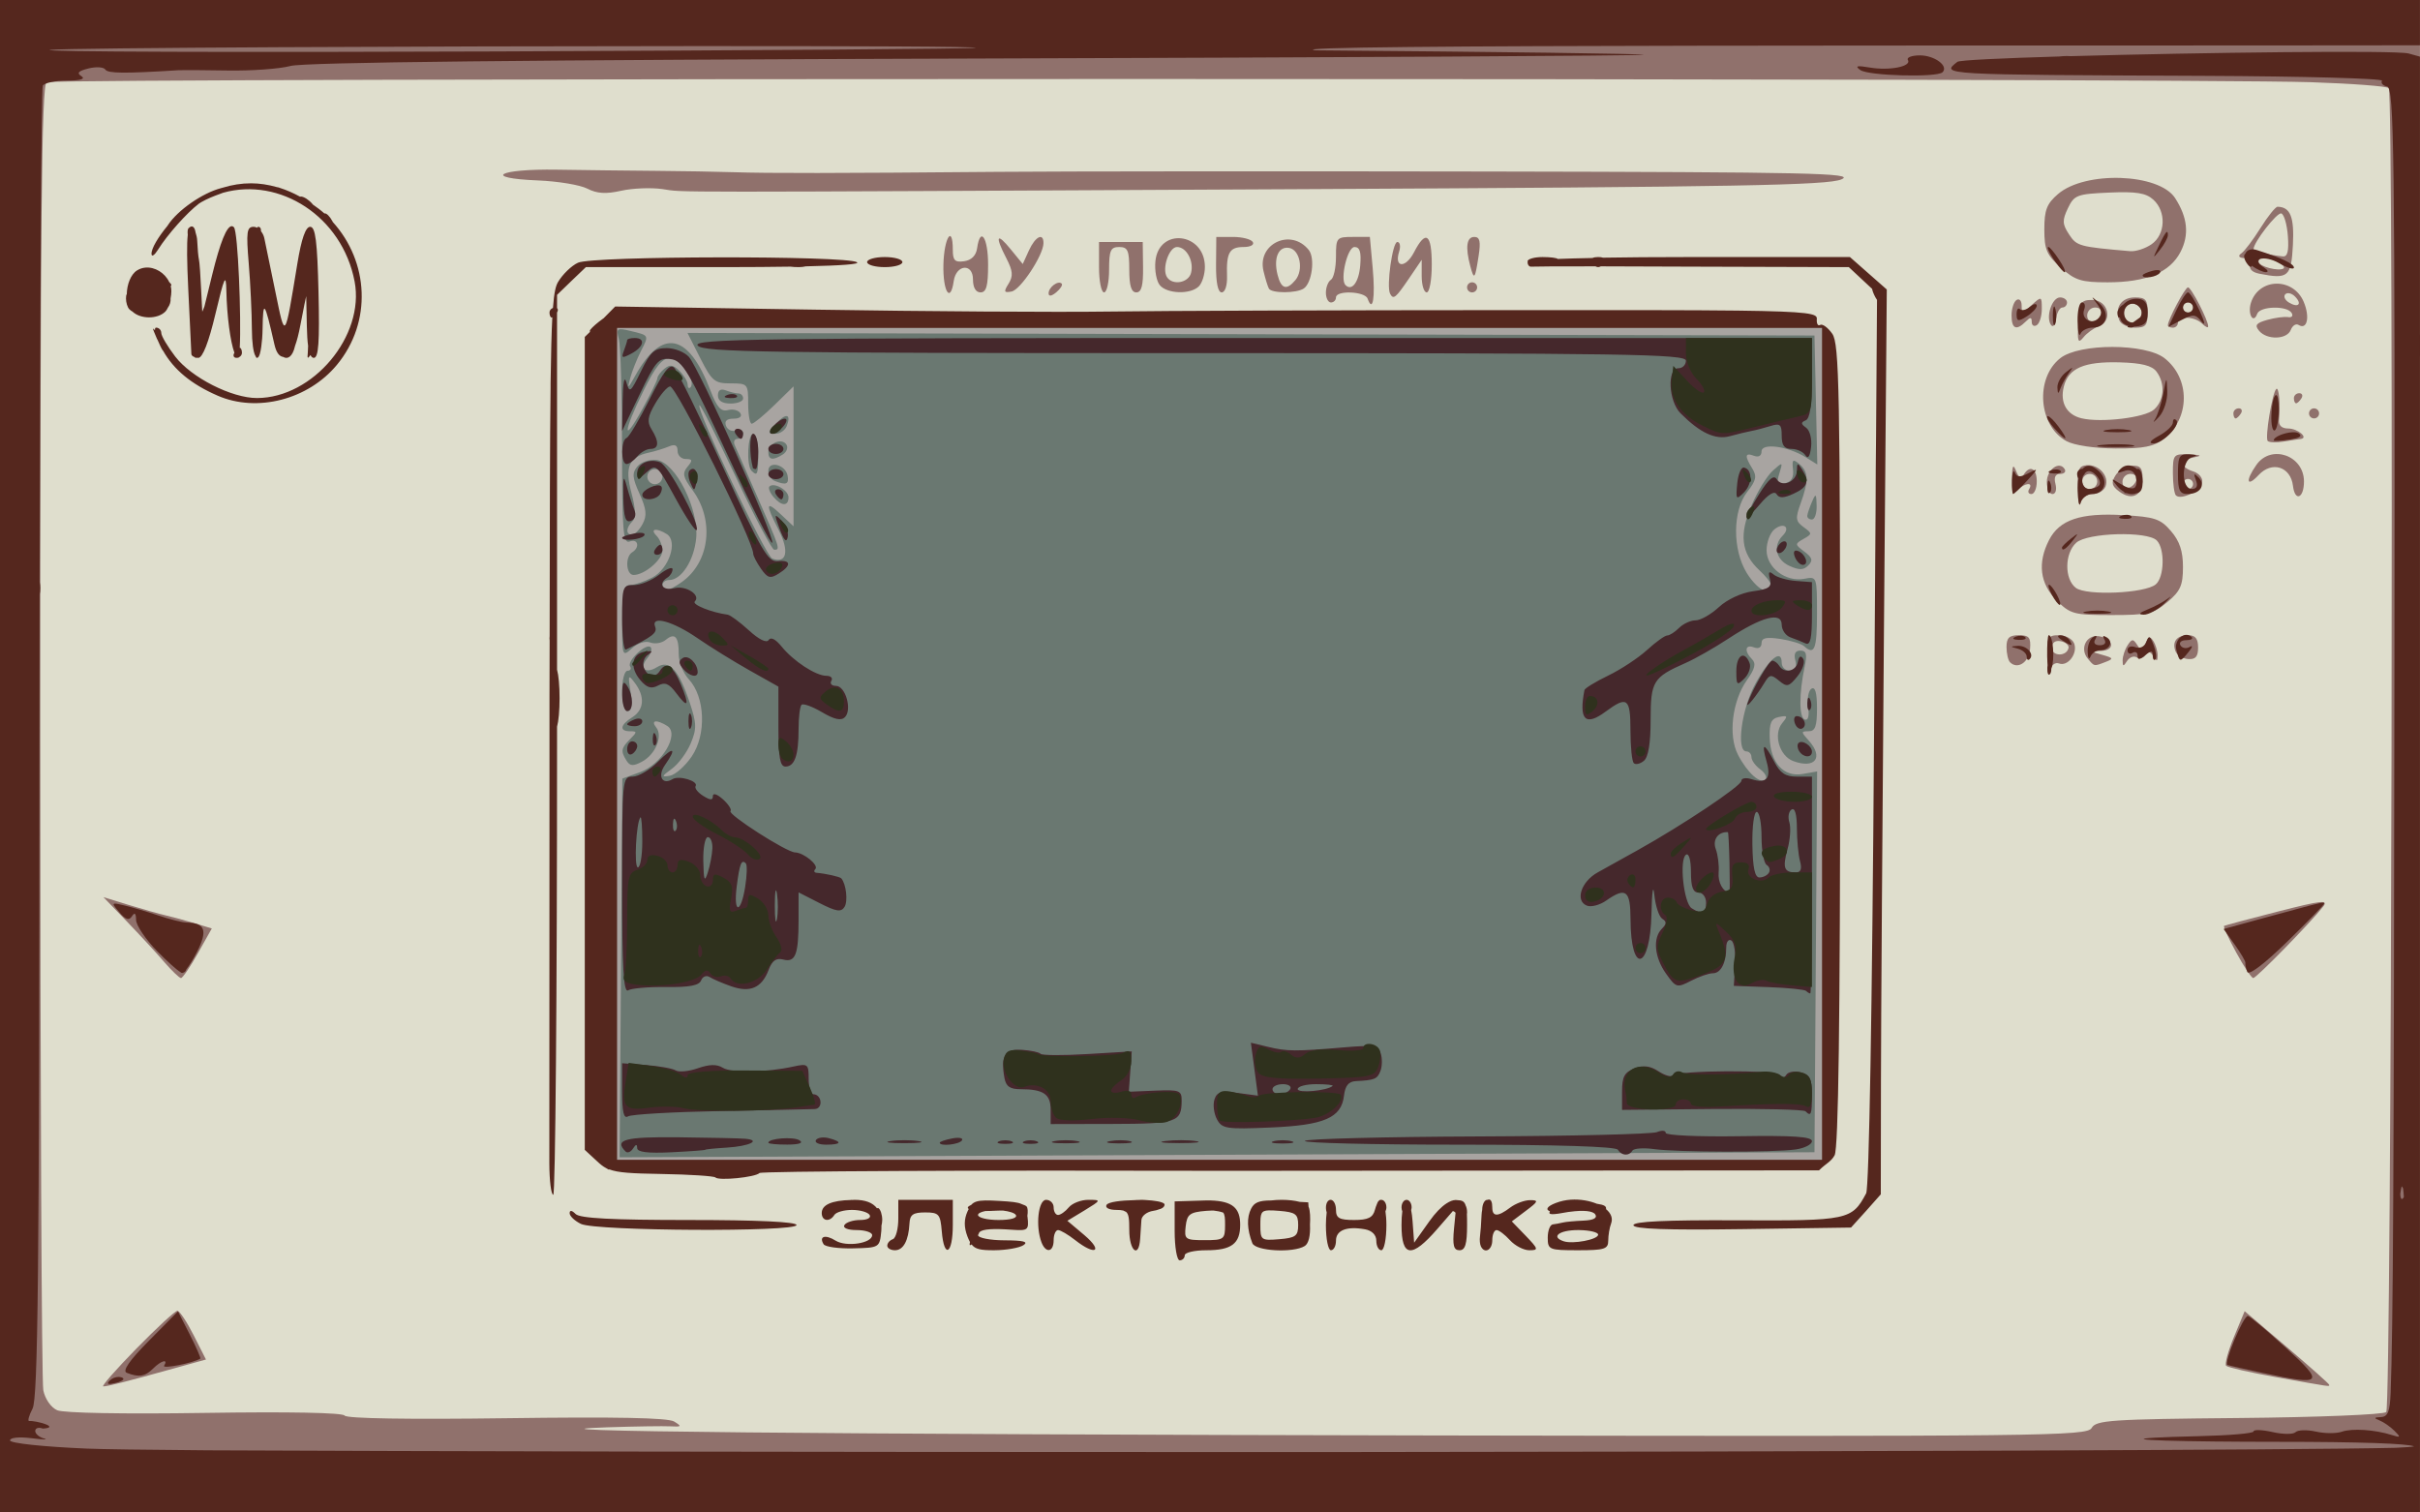 <?xml version="1.0" encoding="UTF-8" standalone="no"?>
<!-- Created with Inkscape (http://www.inkscape.org/) -->

<svg
   xmlns:dc="http://purl.org/dc/elements/1.1/"
   xmlns:cc="http://creativecommons.org/ns#"
   xmlns:rdf="http://www.w3.org/1999/02/22-rdf-syntax-ns#"
   xmlns:svg="http://www.w3.org/2000/svg"
   xmlns="http://www.w3.org/2000/svg"
   xmlns:sodipodi="http://sodipodi.sourceforge.net/DTD/sodipodi-0.dtd"
   xmlns:inkscape="http://www.inkscape.org/namespaces/inkscape"
   width="480"
   height="300"
   id="svg3287"
   version="1.1"
   inkscape:version="0.48.4 r9939"
   sodipodi:docname="bg-1b.svg">
  <defs
     id="defs3289" />
  <sodipodi:namedview
     id="base"
     pagecolor="#ffffff"
     bordercolor="#666666"
     borderopacity="1.0"
     inkscape:pageopacity="0.0"
     inkscape:pageshadow="2"
     inkscape:zoom="1"
     inkscape:cx="206.97763"
     inkscape:cy="319.50719"
     inkscape:document-units="px"
     inkscape:current-layer="layer1"
     showgrid="false"
     fit-margin-top="0"
     fit-margin-left="0"
     fit-margin-right="0"
     fit-margin-bottom="0"
     inkscape:window-width="1280"
     inkscape:window-height="1000"
     inkscape:window-x="0"
     inkscape:window-y="24"
     inkscape:window-maximized="1"
     showguides="true"
     inkscape:guide-bbox="true">
    <sodipodi:guide
       orientation="1,0"
       position="122.374,233.434"
       id="guide3026" />
    <sodipodi:guide
       orientation="0,1"
       position="127.589,234.98"
       id="guide3028" />
  </sodipodi:namedview>
  <g
     inkscape:label="Layer 1"
     inkscape:groupmode="layer"
     id="layer1"
     transform="translate(-200,-313.791)">
    <g
       id="g3394"
       transform="translate(-0.011,-0.005)">
      <path
         style="fill:#dfdecd"
         d="m 200,463.791 0,-150 240,0 240,0 0,150 0,150 -240,0 -240,0 0,-150 z"
         id="path3404"
         inkscape:connector-curvature="0" />
      <path
         style="fill:#90716c"
         d="m 200,463.791 0,-150 240,0 240,0 0,150 0,150 -240,0 -240,0 z m 5.089,136.578 c -3.385,8.952 -1.693,4.476 0,0 z m 409.795,-3.335 c 0.865,-1.545 3.741,-1.739 29.235,-1.976 15.552,-0.145 28.69,-0.676 29.195,-1.181 1.066,-1.066 1.561,-261.536 0.499,-262.603 -0.378,-0.379 -7.353,-0.908 -15.5,-1.175 -25.81,-0.846 -447.757,-0.845 -449.063,8.2e-4 -0.989,0.64 -1.25,27.47 -1.25,128.625 0,70.299 0.271,129.171 0.602,130.827 0.346,1.728 1.518,3.417 2.75,3.964 1.269,0.563 13.255,0.78 29.288,0.531 16.588,-0.258 27.369,-0.052 27.728,0.53 0.362,0.585 12.729,0.786 32.088,0.521 21.705,-0.297 32.05,-0.093 33.272,0.659 1.563,0.962 1.477,1.074 -0.728,0.952 -1.375,-0.076 -7,0.011 -12.5,0.193 -22.959,0.762 42.031,1.402 164.212,1.618 121.107,0.214 129.273,0.121 130.171,-1.485 z M 227.066,581.291 c 4.043,-4.125 7.699,-7.5 8.126,-7.5 0.426,0 1.876,2.174 3.223,4.831 l 2.448,4.831 -6.181,1.718 c -9.452,2.628 -13.338,3.619 -14.19,3.619 -0.427,0 2.531,-3.375 6.574,-7.5 z m 424.255,5.633 c -5.048,-0.898 -9.44,-1.9 -9.76,-2.226 -0.32,-0.326 0.376,-2.896 1.546,-5.711 l 2.127,-5.118 8.383,7.138 c 4.611,3.926 8.383,7.283 8.383,7.461 0,0.382 0.788,0.496 -10.679,-1.544 z m -418.793,-82.383 c -1.541,-1.788 -4.871,-5.398 -7.4,-8.023 l -4.598,-4.773 4.985,1.534 c 2.742,0.844 6.11,1.794 7.485,2.113 1.375,0.318 3.968,1.025 5.762,1.571 l 3.262,0.992 -2.762,4.918 c -1.519,2.705 -3.025,4.918 -3.347,4.919 -0.322,5.6e-4 -1.846,-1.461 -3.387,-3.249 z m 411.031,-1.818 c -1.517,-2.787 -2.601,-5.16 -2.409,-5.273 0.192,-0.113 4.983,-1.392 10.648,-2.843 8.714,-2.232 10.099,-2.383 9,-0.979 -2.479,3.167 -13.238,14.163 -13.857,14.163 -0.343,0 -1.864,-2.28 -3.381,-5.068 z m -37.444,-58.682 c -0.105,-3.848 0.11,-4.25 2.277,-4.25 1.316,0 2.674,0.732 3.017,1.627 0.763,1.987 -1.251,4.648 -3.008,3.974 -0.702,-0.27 -1.478,0.272 -1.724,1.204 -0.246,0.932 -0.499,-0.218 -0.563,-2.555 z m 4.187,-1.736 c 0.108,-0.542 -0.59,-1.138 -1.553,-1.323 -1.095,-0.211 -1.75,0.28 -1.75,1.31 0,1.74 2.955,1.752 3.303,0.014 z m -11.602,2.854 c -0.386,-0.386 -0.701,-1.751 -0.701,-3.035 0,-1.807 0.55,-2.333 2.44,-2.333 2.044,0 2.406,0.444 2.229,2.74 -0.202,2.625 -2.47,4.126 -3.968,2.628 z m 15.404,-0.741 c -1.642,-1.978 -0.249,-4.791 2.194,-4.43 2.94,0.436 3.372,2.781 0.534,2.903 -2.312,0.099 -2.31,0.106 0.167,0.796 2.198,0.612 2.278,0.782 0.668,1.4 -2.362,0.908 -2.234,0.932 -3.563,-0.669 z m 6.925,0.373 c 0,-0.825 0.443,-2.175 0.985,-3 0.865,-1.317 1.1,-1.321 1.931,-0.028 0.805,1.253 1.049,1.203 1.639,-0.334 0.545,-1.42 0.873,-1.521 1.538,-0.472 0.465,0.734 0.846,2.009 0.846,2.834 0,1.222 -0.159,1.249 -0.86,0.143 -0.609,-0.961 -1.062,-1.029 -1.554,-0.234 -0.382,0.618 -1.163,0.833 -1.737,0.479 -0.573,-0.354 -1.435,-0.024 -1.916,0.734 -0.722,1.139 -0.873,1.118 -0.873,-0.122 z m 10.492,-1.801 c -0.743,-1.936 0.258,-3.199 2.536,-3.199 1.391,0 1.941,0.691 1.941,2.438 0,1.811 -0.508,2.4 -1.974,2.289 -1.086,-0.082 -2.212,-0.769 -2.503,-1.528 z m -23.6,-10.122 c -3.307,-3.307 -3.816,-7.45 -1.47,-11.986 2.065,-3.994 6.231,-5.391 14.65,-4.916 6.304,0.356 7.417,0.727 9.518,3.17 1.718,1.998 2.379,3.976 2.379,7.122 0,3.636 -0.508,4.783 -3.077,6.944 -2.749,2.313 -3.929,2.589 -11.077,2.589 -7.509,0 -8.18,-0.179 -10.923,-2.923 z m 19.673,-3.156 c 1.717,-1.425 1.85,-7.075 0.204,-8.721 -1.884,-1.884 -13.76,-1.546 -15.971,0.455 -2.326,2.105 -2.371,7.213 -0.079,8.954 2.104,1.598 13.697,1.095 15.846,-0.688 z m -15.48,-18.958 c -0.098,-3.812 0.193,-4.56 1.817,-4.683 2.4,-0.181 4.486,2.185 3.71,4.207 -0.319,0.832 -1.462,1.513 -2.539,1.513 -1.077,0 -2.164,0.787 -2.415,1.75 -0.252,0.963 -0.51,-0.292 -0.573,-2.787 z m 3.884,-1.463 c 0,-0.825 -0.675,-1.5 -1.5,-1.5 -0.825,0 -1.5,0.675 -1.5,1.5 0,0.825 0.675,1.5 1.5,1.5 0.825,0 1.5,-0.675 1.5,-1.5 z m 4.347,1.99 c -1.47,-1.092 -1.621,-1.742 -0.739,-3.181 0.61,-0.995 2.072,-1.86 3.25,-1.922 1.698,-0.09 2.142,0.457 2.142,2.643 0,3.272 -2.081,4.372 -4.653,2.46 z m 3.424,-2.302 c 0.218,-0.653 -0.317,-1.188 -1.188,-1.188 -0.871,0 -1.583,0.713 -1.583,1.583 0,1.766 2.153,1.458 2.771,-0.396 z m 7.827,3.077 c -0.329,-0.329 -0.598,-2.323 -0.598,-4.431 0,-3.686 0.125,-3.828 3.25,-3.697 2.35,0.099 2.627,0.256 1,0.57 -2.811,0.541 -2.908,1.951 -0.193,2.812 1.144,0.363 1.921,1.342 1.75,2.205 -0.327,1.652 -4.206,3.545 -5.209,2.542 z m 3.402,-2.265 c 0,-0.55 -0.45,-1 -1,-1 -0.55,0 -1,0.45 -1,1 0,0.55 0.45,1 1,1 0.55,0 1,-0.45 1,-1 z m 19.818,0.375 c -0.457,-3.819 -4.167,-4.99 -6.811,-2.152 -2.372,2.547 -2.679,1.182 -0.45,-2.001 2.921,-4.171 9.443,-1.899 9.443,3.29 0,3.354 -1.799,4.065 -2.182,0.862 z m -55.748,-1.425 c 0.054,-2.638 0.248,-2.995 0.827,-1.516 0.521,1.329 0.986,1.564 1.489,0.75 1.239,-2.005 2.613,-1.313 2.613,1.316 0,1.375 -0.477,2.5 -1.059,2.5 -0.582,0 -0.781,-0.45 -0.441,-1 0.865,-1.4 -0.849,-1.251 -2.3,0.2 -0.933,0.933 -1.184,0.433 -1.13,-2.25 z m 6.93,0.657 c 0,-2.464 2.476,-4.264 3.527,-2.563 0.325,0.526 -0.068,0.956 -0.874,0.956 -0.973,0 -1.29,0.672 -0.942,2 0.292,1.118 0.031,2 -0.594,2 -0.614,0 -1.117,-1.077 -1.117,-2.393 z m 3.888,-8.107 c -5.575,-3.03 -6.273,-12.479 -1.216,-16.457 3.781,-2.974 16.891,-2.961 20.681,0.02 5.117,4.025 5.074,11.883 -0.088,15.943 -2.008,1.579 -4.015,1.986 -9.65,1.954 -4.178,-0.024 -8.193,-0.626 -9.727,-1.46 z m 17.362,-6.254 c 2.049,-1.822 2.271,-5.169 0.5,-7.532 -0.896,-1.196 -2.962,-1.715 -7.297,-1.835 -7.06,-0.195 -10.172,1.153 -11.088,4.804 -0.797,3.175 0.554,5.588 3.524,6.294 3.878,0.922 12.555,-0.124 14.362,-1.731 z m 22.562,6.232 c -0.587,-0.587 0.871,-9.496 1.689,-10.313 0.525,-0.525 0.854,3.109 0.551,6.084 -0.116,1.144 0.516,1.75 1.826,1.75 1.904,0 4.133,1.909 2.431,2.082 -0.445,0.045 -1.967,0.275 -3.382,0.51 -1.415,0.236 -2.817,0.184 -3.115,-0.114 z m -6.812,-5.479 c 0,-0.55 0.477,-1 1.059,-1 0.582,0 0.781,0.45 0.441,1 -0.34,0.55 -0.816,1 -1.059,1 -0.243,0 -0.441,-0.45 -0.441,-1 z m 15,0 c 0,-0.55 0.45,-1 1,-1 0.55,0 1,0.45 1,1 0,0.55 -0.45,1 -1,1 -0.55,0 -1,-0.45 -1,-1 z m -3,-3 c 0,-0.55 0.477,-1 1.059,-1 0.582,0 0.781,0.45 0.441,1 -0.34,0.55 -0.816,1 -1.059,1 -0.243,0 -0.441,-0.45 -0.441,-1 z m -42.76,-15 c 0.235,-4.064 0.503,-4.5 2.76,-4.5 3.137,0 4.184,4.117 1.32,5.192 -1.001,0.376 -2.387,1.386 -3.08,2.246 -1.052,1.304 -1.217,0.818 -1,-2.938 z m 4.531,-1.812 c 0.218,-0.653 -0.317,-1.188 -1.188,-1.188 -0.871,0 -1.583,0.713 -1.583,1.583 0,1.766 2.153,1.458 2.771,-0.396 z m 31.325,3.428 c -0.92,-1.108 -0.594,-1.54 1.628,-2.163 1.527,-0.428 3.385,-0.675 4.127,-0.548 0.743,0.126 1.054,-0.25 0.691,-0.837 -0.917,-1.484 -6.277,-1.341 -6.821,0.183 -0.756,2.116 -1.945,0.035 -1.244,-2.176 1.587,-5.001 8.443,-5.097 10.493,-0.147 1.246,3.007 0.652,5.575 -1.046,4.526 -0.516,-0.319 -1.208,0.124 -1.538,0.984 -0.743,1.935 -4.738,2.049 -6.29,0.179 z m 7.104,-6.815 c -0.642,-0.642 -1.499,-0.835 -1.904,-0.429 -0.406,0.406 -0.089,1.139 0.704,1.629 1.868,1.154 2.711,0.311 1.2,-1.2 z m -56.2,3.759 c 0,-1.343 0.45,-2.719 1,-3.059 0.55,-0.34 1,0.153 1,1.096 0,1.587 0.149,1.58 2,-0.096 1.951,-1.766 2,-1.747 2,0.786 0,1.428 -0.45,2.874 -1,3.214 -0.55,0.34 -1,0.051 -1,-0.641 0,-0.979 -0.267,-0.992 -1.2,-0.059 -1.853,1.853 -2.8,1.434 -2.8,-1.241 z m 7.797,1.865 c -1.046,-1.608 0.234,-5.424 1.82,-5.424 0.761,0 1.383,0.45 1.383,1 0,0.55 -0.419,1 -0.93,1 -0.512,0 -1.075,1.012 -1.251,2.25 -0.183,1.287 -0.621,1.789 -1.021,1.174 z m 13.565,-0.924 c -0.957,-2.495 0.427,-4.5 3.107,-4.5 2.146,0 2.531,0.457 2.531,3 0,2.543 -0.385,3 -2.531,3 -1.392,0 -2.79,-0.675 -3.107,-1.5 z m 4.192,-0.587 c 1.031,-1.667 -1.287,-3.58 -2.667,-2.2 -1.154,1.154 -0.432,3.287 1.113,3.287 0.485,0 1.184,-0.489 1.554,-1.087 z m 5.446,1.621 c 0,-1.084 3.424,-7.534 4,-7.534 0.636,0 4,6.503 4,7.734 0,0.366 -0.54,0.126 -1.2,-0.534 -1.453,-1.453 -4.8,-1.593 -4.8,-0.2 0,0.55 -0.45,1 -1,1 -0.55,0 -1,-0.21 -1,-0.466 z m 5,-3.534 c 0,-0.55 -0.45,-1 -1,-1 -0.55,0 -1,0.45 -1,1 0,0.55 0.45,1 1,1 0.55,0 1,-0.45 1,-1 z m -172,-2.941 c 0,-1.068 0.45,-2.219 1,-2.559 0.55,-0.34 1,-2.391 1,-4.559 0,-3.806 0.115,-3.941 3.361,-3.941 l 3.361,0 0.566,6.24 c 0.528,5.821 0.015,8.876 -1.008,6.01 -0.528,-1.477 -6.28,-1.706 -6.28,-0.25 0,0.55 -0.45,1 -1,1 -0.55,0 -1,-0.873 -1,-1.941 z m 6.81,-5.386 c 0.227,-2.685 -0.08,-3.673 -1.141,-3.673 -1.391,0 -2.91,6.426 -1.785,7.551 1.269,1.269 2.645,-0.554 2.926,-3.879 z m -61.81,5.509 c 0,-1.209 1.897,-2.618 2.591,-1.924 0.252,0.252 -0.228,1.027 -1.067,1.723 -0.95,0.789 -1.524,0.865 -1.524,0.202 z m 67.728,0.069 c -0.753,-1.448 0.484,-10.25 1.44,-10.25 0.532,0 0.693,0.862 0.359,1.916 -1.029,3.241 1.293,3.333 2.956,0.117 2.337,-4.519 3.517,-3.691 3.517,2.467 0,3.025 -0.45,5.5 -1,5.5 -0.55,0 -1,-1.454 -1,-3.232 l 0,-3.232 -2.536,3.732 c -2.635,3.878 -3.084,4.236 -3.736,2.982 z m -88.592,-5.75 c 0.123,-5.342 1.864,-8.079 1.864,-2.93 0,2.093 0.418,2.51 2.25,2.25 1.446,-0.205 2.364,-1.124 2.57,-2.57 0.631,-4.445 2.18,-2.136 2.18,3.25 0,4.222 -0.348,5.5 -1.5,5.5 -0.945,0 -1.5,-0.953 -1.5,-2.573 0,-3.282 -3.345,-2.99 -3.82,0.334 -0.643,4.51 -2.167,2.08 -2.044,-3.26 z m 12.925,3.773 c 0.944,-1.511 0.854,-2.536 -0.438,-5.036 -2.307,-4.462 -1.948,-5.224 0.849,-1.801 l 2.4,2.937 1.224,-2.687 c 1.272,-2.792 2.915,-3.609 2.887,-1.437 -0.032,2.392 -4.549,9.235 -6.322,9.577 -1.519,0.293 -1.609,0.062 -0.6,-1.553 z m 17.939,-3.273 0,-5 4.335,0 4.335,0 0.065,5 c 0.047,3.65 -0.313,5 -1.335,5 -0.993,0 -1.4,-1.309 -1.4,-4.5 0,-3.833 -0.296,-4.5 -2,-4.5 -1.704,0 -2,0.667 -2,4.5 0,2.475 -0.45,4.5 -1,4.5 -0.55,0 -1,-2.25 -1,-5 z m 12.054,3.565 c -0.655,-0.789 -1.047,-2.918 -0.872,-4.732 0.654,-6.78 9.818,-5.733 9.818,1.122 0,1.455 -0.54,3.185 -1.2,3.845 -1.65,1.65 -6.299,1.509 -7.746,-0.235 z m 6.198,-2.423 c 0.612,-2.342 -0.903,-5.142 -2.783,-5.142 -1.586,0 -3.031,4.283 -2.004,5.943 1.071,1.733 4.265,1.199 4.788,-0.801 z m 4.961,-1.642 0.049,-5.5 3.309,0 c 1.82,0 3.588,0.45 3.927,1 0.348,0.563 -0.454,1 -1.834,1 -2.787,0 -3.429,1.127 -3.274,5.75 0.062,1.873 -0.386,3.25 -1.059,3.25 -0.755,-4e-5 -1.15,-1.945 -1.118,-5.5 z m 10.484,4.75 c -0.231,-0.412 -0.715,-1.981 -1.074,-3.485 -1.3,-5.439 5.483,-8.581 8.988,-4.163 1.276,1.608 0.623,6.543 -1.01,7.633 -1.445,0.964 -6.365,0.975 -6.904,0.015 z m 5.257,-1.695 c 1.663,-2.003 0.912,-5.965 -1.207,-6.369 -2.14,-0.408 -3.179,1.956 -2.336,5.316 0.711,2.832 1.798,3.155 3.543,1.053 z m 34.046,1.445 c 0,-0.55 0.45,-1 1,-1 0.55,0 1,0.45 1,1 0,0.55 -0.45,1 -1,1 -0.55,0 -1,-0.45 -1,-1 z m 117.766,-3.918 c -2.805,-2.506 -3.266,-3.577 -3.266,-7.587 0,-3.839 0.483,-5.084 2.717,-7.006 5.392,-4.638 20.027,-4.134 23.218,0.8 2.49,3.85 2.837,7.284 1.08,10.682 -2.107,4.074 -6.798,6.029 -14.467,6.029 -5.234,0 -6.441,-0.379 -9.282,-2.918 z m 18.012,-4.639 c 2.767,-1.938 2.942,-6.483 0.34,-8.837 -1.47,-1.33 -3.385,-1.638 -8.741,-1.405 -6.4,0.278 -6.948,0.486 -8.198,3.102 -1.148,2.403 -1.116,3.144 0.225,5.192 1.527,2.33 1.99,2.457 12.123,3.33 1.115,0.096 3.028,-0.526 4.25,-1.382 z m -135.137,4.346 c -1.007,-3.76 -0.728,-5.79 0.796,-5.79 1.097,0 1.3,0.888 0.858,3.75 -0.722,4.676 -0.892,4.887 -1.655,2.04 z m 156.533,1.512 c -1.494,-0.296 -2.133,-0.965 -1.786,-1.869 0.297,-0.775 0.219,-1.361 -0.174,-1.302 -1.783,0.266 -2.64,-0.21 -1.613,-0.896 0.605,-0.404 2.298,-2.647 3.763,-4.985 1.464,-2.337 2.994,-4.243 3.399,-4.235 2.541,0.053 3.329,2.014 3.042,7.577 -0.326,6.319 -0.929,6.838 -6.631,5.709 z m 3.797,-2.341 c -1.902,-1.203 -3.971,-1.218 -3.971,-0.03 0,0.915 4.05,1.978 4.971,1.305 0.259,-0.189 -0.191,-0.763 -1,-1.274 z m 1.836,-5.133 c -0.169,-2.295 -0.757,-4.314 -1.308,-4.487 -0.844,-0.265 -5.5,5.725 -5.5,7.075 0,0.419 2.917,1.146 5.808,1.447 0.932,0.097 1.219,-1.061 1,-4.036 z m -337.288,-9.402 c -1.42,-0.737 -5.83,-1.471 -9.8,-1.632 -11.216,-0.455 -7.91,-2.32 3.781,-2.133 5.5,0.088 14.275,0.192 19.5,0.232 5.225,0.039 12.2,0.16 15.5,0.268 7.003,0.23 20.001,0.213 52.5,-0.07 12.925,-0.112 56.575,-0.142 97,-0.066 64.337,0.121 73.096,0.315 70.263,1.555 -2.697,1.18 -20.465,1.504 -106.5,1.941 -131.573,0.668 -122.588,0.669 -127.362,-0.012 -2.255,-0.322 -5.945,-0.171 -8.2,0.336 -3,0.674 -4.792,0.562 -6.681,-0.418 z"
         id="path3400"
         inkscape:connector-curvature="0"
         sodipodi:nodetypes="cccccccccccccssssssssscsccsscsssscsssscscssssscssscsssscssssssssssssssssssssscssssssssssscsscssscssssssssccssccsssssssssssssscssssssssssssssssssssssscscssssssssssccsssscssssssscssscssssssssssssssssssssssssssssccssssscsscssssssssssssssssssssssssssssssssssssssssscsssssssssssssssssssscsssssssssssssscscsssccccsssssssssssssscccssssccssssssssssssssssssssssssssssssssssccsscsccssccssscccsscsssssssc" />
      <path
         style="fill:#55271e;fill-opacity:1"
         d="m 200,313.781 0,78 0,72 0,104.031 0,45.969 240,0 240,0 0,-7.25 0,-137.125 0,-75.5 0,-9.156 c 0.06,-1.591 0.079,-3.222 0,-4.688 l 0,-22.438 0,-16.406 0,-16.188 -2.25,-0.625 c -2.492,-0.679 -41.371,-0.192 -67.062,0.531 -0.231,-0.011 -0.451,-0.031 -0.688,-0.031 -0.528,0 -1.026,0.041 -1.5,0.094 -11.26,0.334 -19.825,0.727 -20.25,1.062 -3.271,2.583 -3.753,2.547 49,2.781 19.66,0.087 35.498,0.517 35.219,0.969 -0.279,0.452 0.187,0.977 1.031,1.156 1.37,0.291 1.543,12.474 1.438,113.312 -0.109,103.783 -0.26,132.761 -0.75,145.75 -0.142,3.754 -0.554,4.781 -1.938,4.844 -1.379,0.062 -1.449,0.198 -0.281,0.656 0.815,0.32 2.16,1.253 2.969,2.062 1.295,1.295 1.23,1.393 -0.5,0.844 -3.352,-1.064 -7.894,-1.373 -9.938,-0.656 -1.075,0.377 -3.399,0.365 -5.156,-0.031 -1.757,-0.396 -3.576,-0.33 -4.031,0.125 -0.455,0.456 -2.5,0.434 -4.562,-0.031 -2.062,-0.465 -3.75,-0.515 -3.75,-0.125 0,0.39 -4.816,0.799 -10.719,0.938 -16.782,0.393 -13.516,0.895 3.125,1.062 3.605,0.036 7.62,0.062 12.438,0.062 16.26,0 25.778,0.344 27,0.906 -0.496,0.106 -1.77,0.193 -3.656,0.281 -19.184,0.454 -112.756,0.76 -210.531,0.844 -2.383,0.002 -4.582,-0.002 -6.969,0 -4.89,2.3e-4 -7.497,1.6e-4 -12.594,0 -87.348,-0.003 -162.226,-0.143 -203.875,-0.344 -12.326,-0.09 -21.142,-0.217 -24.062,-0.344 C 208.462,600.749 202,600.057 202,599.5 c 0,-0.561 1.798,-0.747 4.25,-0.438 2.337,0.295 3.462,0.328 2.5,0.062 -0.963,-0.265 -1.75,-0.931 -1.75,-1.5 0,-0.569 0.675,-0.785 1.5,-0.469 3.699,-0.243 -1.53,-1.644 -2.688,-1.5 -0.373,0.052 -0.072,-1.065 0.656,-2.469 1.078,-2.078 1.336,-26.588 1.375,-131.969 0.004,-10.45 0.016,-19.795 0.031,-29.562 0.082,-0.313 0.125,-0.721 0.125,-1.25 0,-0.392 -0.06,-0.785 -0.125,-1.156 0.09,-55.58 0.341,-98.008 0.625,-98.469 0.338,-0.547 2.507,-0.992 4.812,-1 2.7,-0.01 3.71,-0.326 2.844,-0.875 -0.986,-0.625 -0.609,-1.025 1.406,-1.531 1.513,-0.38 3.017,-0.289 3.344,0.219 0.495,0.767 3.741,0.81 14.594,0.125 0.55,-0.035 4.865,-0.022 9.594,0.062 4.729,0.085 10.381,-0.319 12.562,-0.906 2.681,-0.722 46.708,-1.203 135.906,-1.469 72.565,-0.216 132.162,-0.553 132.438,-0.75 0.275,-0.197 -28.975,-0.588 -65,-0.875 -11.14,-1.249 140.952,-0.863 219,-1 l 0,-0.5 0,-4 0,-0.25 0,-4.25 -240,0 z m 137.719,9.156 c 31.648,-0.008 56.513,0.091 55.781,0.344 -0.55,0.19 -43.3,0.51 -95,0.719 -51.7,0.209 -91.525,0.068 -88.5,-0.312 3.38,-0.426 74.973,-0.736 127.719,-0.75 z m 243.094,1.844 c -1.615,0 -2.679,0.415 -2.375,0.906 0.8,1.294 -3.694,2.174 -7.594,1.5 -2.538,-0.439 -2.981,-0.31 -1.844,0.5 1.621,1.155 15.231,1.519 16.312,0.438 1.247,-1.247 -1.57,-3.344 -4.5,-3.344 z m -331,25.375 c -1.885,-0.006 -3.785,0.295 -5.656,0.875 -0.113,0.035 -0.231,0.057 -0.344,0.094 -3.618,0.953 -8.565,4.336 -10.531,7.375 -0.012,0.019 -0.019,0.043 -0.031,0.062 -1.837,2.225 -3.247,4.518 -3.188,5.625 0.032,0.606 0.595,0.235 1.25,-0.812 1.944,-3.107 5.798,-7.395 8.156,-9.188 0.159,-0.121 0.293,-0.184 0.438,-0.281 1.112,-0.637 2.315,-1.142 3.844,-1.688 0.195,-0.07 0.327,-0.121 0.5,-0.188 11.225,-3.16 23.63,4.68 26.094,17.594 2.059,10.792 -8.225,23.086 -19.344,23.125 -5.022,0.018 -13.061,-4.069 -16.25,-8.25 -1.506,-1.974 -2.75,-4.07 -2.75,-4.656 0,-0.587 -0.47,-1.062 -1.031,-1.062 -0.181,0 -0.235,0.21 -0.219,0.531 -0.212,-0.248 -0.35,-0.372 -0.375,-0.312 -0.045,0.108 0.236,0.756 0.781,2.031 0.029,0.067 0.066,0.092 0.094,0.156 0.404,0.93 0.729,1.645 1,2.062 0.029,0.044 0.067,0.055 0.094,0.094 2.134,3.78 5.584,6.653 10.844,8.938 7.838,3.404 17.963,0.768 23.656,-6.125 7.018,-8.497 6.322,-20.447 -0.844,-28.344 -0.017,-0.032 -0.014,-0.061 -0.031,-0.094 -0.537,-1.004 -1.203,-1.654 -1.562,-1.594 -0.015,0.003 -0.018,0.027 -0.031,0.031 -0.721,-0.648 -1.521,-1.243 -2.344,-1.812 -0.017,-0.012 -0.014,-0.051 -0.031,-0.062 -0.685,-0.825 -1.725,-1.5 -2.312,-1.5 -0.062,0 -0.116,0.017 -0.156,0.031 -1.347,-0.731 -2.677,-1.322 -4.031,-1.75 -0.124,-0.062 -0.269,-0.103 -0.438,-0.125 -0.055,-0.007 -0.098,-0.029 -0.156,-0.031 -1.698,-0.481 -3.395,-0.745 -5.094,-0.75 z m -3.812,8.5 c -1.017,-0.031 -2.309,3.152 -3.906,9.656 l -1.531,6.25 c -0.167,0.426 -0.298,0.809 -0.438,1.062 l -0.219,-4.344 c -0.124,-2.75 -0.31,-5.45 -0.438,-6 -0.128,-0.55 -0.28,-2.237 -0.344,-3.75 -0.023,-0.555 -0.146,-1.036 -0.281,-1.469 -0.004,-0.034 -0.027,-0.061 -0.031,-0.094 -0.116,-0.818 -0.408,-1.315 -0.844,-1.25 -0.167,0.025 -0.368,0.149 -0.562,0.344 -0.18,0.18 -0.223,0.672 -0.156,1.281 0.001,0.01 -10e-4,0.022 0,0.031 -0.2,1.8 -0.17,5.211 0.094,10.656 0.326,6.737 0.608,12.588 0.625,13 0.011,0.257 0.265,0.458 0.625,0.594 0.012,0.005 0.019,0.027 0.031,0.031 0.073,0.074 0.161,0.125 0.25,0.125 0.036,0 0.086,-0.016 0.125,-0.031 0.111,0.017 0.225,0.031 0.344,0.031 0.86,0 2.075,-3.136 3.406,-8.75 1.753,-7.388 2.085,-8.096 2.156,-4.625 0.106,5.158 0.81,10.222 1.594,12.344 -0.005,0.007 0.005,0.024 0,0.031 -0.34,0.55 -0.145,1 0.438,1 0.066,0 0.124,-0.02 0.188,-0.031 0.043,0.021 0.083,0.031 0.125,0.031 0.034,0 0.065,-0.034 0.094,-0.094 0.381,-0.152 0.656,-0.494 0.656,-0.906 0,-0.55 -0.195,-1 -0.438,-1 0.327,-5.902 -0.344,-23.094 -1.156,-23.906 -0.135,-0.135 -0.261,-0.214 -0.406,-0.219 z m 4.344,0.125 c -1.39,0 -1.52,0.999 -1,7.25 0.332,3.987 0.61,9.838 0.625,13 0.014,2.814 0.3,4.578 0.656,5.281 0.008,0.015 0.024,0.017 0.031,0.031 0.097,0.255 0.193,0.438 0.312,0.438 0.316,0 0.558,-0.497 0.719,-1.375 0.009,-0.048 0.023,-0.106 0.031,-0.156 0.036,-0.169 0.061,-0.363 0.094,-0.562 0.007,-0.066 0.025,-0.15 0.031,-0.219 0.127,-0.879 0.228,-2.031 0.25,-3.438 0.093,-5.93 0.388,-5.55 2.344,3.062 0.361,1.588 0.919,2.386 1.75,2.5 0.887,0.546 1.849,-0.07 2.312,-2.062 0.006,-0.025 0.025,-0.099 0.031,-0.125 0.375,-0.995 0.721,-2.342 1.062,-4.125 l 0.812,-4.156 0.344,-1.594 0.125,6 c 0.033,1.599 0.115,2.901 0.25,3.875 -0.009,0.606 -0.035,1.115 -0.062,1.375 -0.122,1.138 -0.042,1.243 0.531,0.438 0.183,0.367 0.4,0.562 0.656,0.562 0.951,10e-4 1.17,-3.102 0.938,-13 -0.238,-10.117 -0.603,-13 -1.656,-13 -0.905,0 -1.736,2.406 -2.531,7.25 -2.531,15.411 -2.396,15.22 -4.344,5.75 -0.962,-4.675 -1.959,-9.512 -2.219,-10.75 -0.11,-0.525 -0.357,-0.991 -0.656,-1.375 0.001,-0.012 -8.7e-4,-0.019 0,-0.031 0.036,-0.496 -0.159,-0.844 -0.562,-0.844 -0.071,0 -0.152,0.055 -0.219,0.188 -0.217,-0.114 -0.435,-0.188 -0.656,-0.188 z m 379.438,1.031 c -0.263,0.125 -0.776,1.056 -1.688,2.969 -1.123,2.357 -1.123,2.393 0.344,0.562 0.855,-1.068 1.562,-2.37 1.562,-2.906 0,-0.476 -0.061,-0.7 -0.219,-0.625 z m -23.469,2.969 c -0.49,0 0.47,1.812 1.969,3.75 1.722,2.226 1.811,1.323 0.125,-1.25 -0.901,-1.375 -1.85,-2.5 -2.094,-2.5 z m 40.625,0.469 c -0.822,-0.039 -1.388,0.336 -1.562,0.875 -0.039,0.01 -0.061,0.03 -0.094,0.062 -0.262,0.262 -0.175,0.945 0.188,1.531 0.653,1.057 1.111,1.263 1.156,0.781 1,0.712 2.247,1.289 2.812,1.281 0.582,-0.008 0.403,-0.426 -0.406,-0.938 -2.756,-1.743 0.084,-2.535 3.031,-0.844 1.614,0.927 2.938,1.333 2.938,0.875 0,-0.75 -2.41,-1.898 -7.219,-3.438 -0.311,-0.1 -0.584,-0.175 -0.844,-0.188 z M 375.5,364.781 c -1.925,0 -3.5,0.45 -3.5,1 0,0.55 1.575,1 3.5,1 1.925,0 3.5,-0.45 3.5,-1 0,-0.55 -1.575,-1 -3.5,-1 z m 130.5,0 c -1.65,0 -3,0.389 -3,0.844 0,0.047 0.035,0.084 0.062,0.125 -0.017,0.017 -0.062,0.013 -0.062,0.031 0,0.55 0.338,0.971 0.75,0.906 0.235,-0.037 5.523,-0.068 12.719,-0.062 0.181,0.085 0.372,0.156 0.531,0.156 0.159,0 0.35,-0.072 0.531,-0.156 5.293,0.005 11.099,0.036 18.062,0.062 l 31.125,0.094 2.781,2.594 1.844,1.719 c 0.039,0.35 0.267,0.96 0.656,1.688 0.095,0.178 0.214,0.335 0.312,0.5 l -0.188,27.031 c -0.05,4.14 -0.087,8.839 -0.094,14.031 l -0.312,46 c -0.364,53.503 -0.979,89.067 -1.562,90.156 -2.826,5.281 -3.529,5.45 -25.562,5.344 C 530.41,555.775 524,556.066 524,556.812 c 0,0.754 6.572,0.994 21.594,0.781 l 21.562,-0.312 L 570.125,554 l 2.938,-3.312 0.031,-22.188 c 0.019,-12.209 0.29,-52.602 0.594,-89.75 L 574.25,371.219 570.594,368 l -3.656,-3.219 -31.969,0 c -6.854,0 -12.274,0.049 -17,0.125 -0.26,-0.087 -0.582,-0.125 -0.969,-0.125 -0.473,0 -0.849,0.062 -1.125,0.188 -2.57,0.051 -5.118,0.112 -6.906,0.188 -0.121,-0.2 -1.398,-0.375 -2.969,-0.375 z m -163.344,0.062 c -13.195,0.022 -26.507,0.382 -28,1.062 -1.287,0.586 -3.063,2.31 -3.969,3.844 -0.433,0.732 -0.762,1.975 -1,5.125 -0.395,0.146 -0.688,0.484 -0.688,0.906 0,0.55 0.195,1 0.438,1 0.035,0 0.08,-0.044 0.125,-0.062 -0.154,2.839 -0.261,7.252 -0.344,13.062 -0.004,0.279 0.003,0.579 0,0.875 -0.131,9.902 -0.165,26.835 -0.188,49.312 -0.004,0.15 -0.031,0.28 -0.031,0.438 0,0.163 0.027,0.284 0.031,0.438 -0.004,4.063 -0.029,6.68 -0.031,11.25 -2.9e-4,0.067 0,0.12 0,0.188 0,0.056 -2e-4,0.101 0,0.156 -6.4e-4,1.21 5.6e-4,1.722 0,2.969 -0.004,8.119 0.003,8.28 0,15.875 -0.013,35.046 -0.04,70.425 -0.031,73.25 0.011,3.438 0.361,6.25 0.781,6.25 0.42,0 0.758,-40.163 0.75,-89.25 l 0,-3.594 c 0.304,-1.097 0.5,-3.172 0.5,-5.656 0,-2.484 -0.196,-4.559 -0.5,-5.656 l 0,-70.844 c 0.229,-0.37 0.211,-0.702 0,-0.875 l 0,-2.625 2.844,-2.75 2.875,-2.75 27.625,0 c 5.08,-0.003 9.271,-0.04 12.906,-0.094 0.024,-3.6e-4 0.038,3.6e-4 0.062,0 0.448,0.063 1.027,0.094 1.688,0.094 0.509,0 0.948,-0.068 1.344,-0.156 7.001,-0.157 10.769,-0.421 10.156,-0.812 -1.057,-0.676 -14.149,-0.991 -27.344,-0.969 z m -113.812,2.031 c -0.575,0.053 -1.136,0.237 -1.656,0.562 -1.252,0.784 -2.001,2.815 -2.031,4.719 C 225.043,372.282 225,372.569 225,373 c 0,0.801 0.29,1.758 0.656,2.125 0.223,0.223 0.426,0.367 0.625,0.469 1.578,1.511 4.972,1.559 6.531,0 0.18,-0.18 0.346,-0.458 0.5,-0.781 0.382,-0.503 0.597,-1.213 0.531,-1.812 0.088,-0.48 0.156,-0.965 0.156,-1.438 0,-0.358 -0.042,-0.698 -0.125,-1.031 0.069,-0.059 0.125,-0.116 0.125,-0.188 0,-0.149 -0.18,-0.385 -0.438,-0.625 -0.85,-1.801 -2.824,-3.017 -4.719,-2.844 z m 398.875,0.5 c -0.211,0.017 -0.444,0.053 -0.719,0.125 -1.101,0.288 -2,0.695 -2,0.906 0,0.789 2.899,0.34 3.438,-0.531 0.231,-0.374 -0.086,-0.55 -0.719,-0.5 z M 634,371.781 c -0.346,0 -1.356,1.531 -2.25,3.406 l -1.625,3.438 2.625,-1.375 c 2.294,-1.19 2.76,-1.144 3.938,0.344 0.782,0.988 0.649,0.119 -0.344,-2.062 -0.939,-2.062 -1.997,-3.75 -2.344,-3.75 z m -18.938,1.031 c -0.063,0.016 0.269,0.437 0.906,1.281 0.961,1.274 1.042,2.083 0.281,2.844 -1.389,1.389 -3.541,0.066 -2.844,-1.75 0.295,-0.769 0.095,-1.406 -0.438,-1.406 -0.533,0 -0.918,1.688 -0.875,3.75 0.043,2.062 0.285,3.188 0.562,2.5 0.277,-0.688 1.397,-1.25 2.469,-1.25 2.748,0 3.51,-2.807 1.312,-4.812 -0.863,-0.788 -1.312,-1.172 -1.375,-1.156 z m 8.562,0.25 c -0.992,0.042 -1.854,0.488 -2.438,1.125 -0.024,0.026 -0.07,0.035 -0.094,0.062 -0.031,0.023 -0.058,0.041 -0.094,0.062 -0.544,0.336 -1,1.014 -1,1.531 0,0.736 0.198,1.04 0.469,0.906 0.03,0.131 0.075,0.275 0.125,0.406 0.235,0.612 0.823,1.065 1.594,1.281 -0.011,0.008 -0.085,0.057 -0.094,0.062 -0.229,0.156 0.051,0.281 0.625,0.281 0.179,0 0.404,-0.084 0.656,-0.219 0.072,-0.002 0.146,0.006 0.219,0 1.859,-0.154 2.406,-0.791 2.406,-2.781 0,-1.823 -0.566,-2.615 -1.938,-2.719 -0.153,-0.011 -0.29,-0.006 -0.438,0 z M 634,373.781 c 0.55,0 1,0.45 1,1 0,0.55 -0.45,1 -1,1 -0.55,0 -1,-0.45 -1,-1 0,-0.55 0.45,-1 1,-1 z m -10.969,0.25 c 1.178,0.034 2.276,1.412 1.531,2.656 -0.005,0.008 0.005,0.023 0,0.031 -0.024,0.018 -0.038,0.013 -0.062,0.031 -0.638,0.468 -0.945,0.665 -1.406,1 -0.03,0.003 -0.065,0.031 -0.094,0.031 -1.545,0 -2.279,-2.127 -1.125,-3.281 0.345,-0.345 0.761,-0.48 1.156,-0.469 z m -19.438,0.094 c -0.243,0.042 -0.568,0.225 -0.938,0.531 -0.738,0.613 -1.638,0.831 -2,0.469 -0.362,-0.362 -0.656,0.079 -0.656,1 0,1.425 0.299,1.5 2,0.438 1.1,-0.687 2,-1.64 2,-2.125 0,-0.243 -0.163,-0.355 -0.406,-0.312 z m -281.562,0.469 -2.312,2.344 c -0.022,0.015 -0.038,0.014 -0.062,0.031 -0.207,0.147 -0.51,0.377 -0.906,0.688 -0.963,0.755 -1.75,1.542 -1.75,1.75 0,0.09 0.012,0.161 0.031,0.219 l -1.031,1 0,73.094 0,7.531 0,80.625 2.5,2.312 c 0.595,0.552 1.118,0.986 1.75,1.312 0.286,0.224 0.506,0.334 0.625,0.25 1.731,0.658 4.367,0.806 10.312,0.906 5.612,0.094 10.44,0.409 10.719,0.688 0.691,0.691 7.905,-0.03 8.75,-0.875 0.374,-0.374 42.329,-0.566 93.25,-0.438 l 116.844,-0.094 0.094,-0.031 0.031,-0.031 c 1.301,-1.301 2.338,-1.643 3.031,-2.938 0.748,-1.398 1.094,-26.42 1.094,-81.344 0,-70.447 -0.17,-79.606 -1.562,-81.594 -0.863,-1.232 -1.956,-2.028 -2.406,-1.75 -0.45,0.278 -0.732,-0.262 -0.656,-1.219 0.079,-1.003 -1.397,-1.449 -15.688,-1.625 -9.003,-0.111 -23.024,-0.1 -45.188,-0.094 -33.55,0.01 -69.325,0.133 -79.5,0.281 -10.175,0.148 -36.368,-0.025 -58.219,-0.375 z m 222.656,0.812 3.312,0.031 -3.312,-0.031 z m 62.75,-0.812 c -0.129,0.07 -0.237,0.656 -0.25,1.688 -0.02,1.65 0.195,2.458 0.469,1.781 0.274,-0.677 0.285,-2.027 0.031,-3 -0.095,-0.365 -0.172,-0.511 -0.25,-0.469 z M 611,386.781 c -0.09,-0.018 -0.49,0.279 -1.25,0.875 -0.963,0.755 -1.7,2.105 -1.656,3 0.066,1.361 0.16,1.38 0.625,0.125 0.305,-0.825 1.043,-2.175 1.656,-3 0.485,-0.652 0.715,-0.982 0.625,-1 z m 18.688,2.406 c -0.106,0.071 -0.27,0.987 -0.625,2.812 -0.395,2.034 -1.152,4.289 -1.656,5.031 -0.504,0.742 -0.119,0.487 0.844,-0.562 0.969,-1.056 1.689,-3.293 1.625,-5.031 -0.057,-1.55 -0.082,-2.321 -0.188,-2.25 z m 21.781,2.969 c -0.376,-0.019 -0.851,1.449 -0.938,4.062 -0.062,1.882 0.257,3.204 0.688,2.938 C 651.65,398.89 652,397.047 652,395.062 c 0,-1.979 -0.239,-2.891 -0.531,-2.906 z m -45.25,4.188 c -0.051,-0.006 -0.097,0.004 -0.125,0.031 -0.226,0.218 0.408,1.303 1.406,2.406 2.499,2.761 2.964,2.511 0.781,-0.406 -0.865,-1.156 -1.708,-1.986 -2.062,-2.031 z m 25.062,0.594 C 631.105,396.966 631,397.204 631,397.594 c 0,0.624 -1.238,1.804 -2.75,2.625 -1.688,0.916 -2.135,1.507 -1.156,1.531 1.87,0.047 5.527,-3.66 4.562,-4.625 -0.136,-0.136 -0.27,-0.205 -0.375,-0.188 z M 620,398.906 c -0.816,0 -1.631,0.068 -2.25,0.188 -1.238,0.238 -0.225,0.438 2.25,0.438 2.475,0 3.487,-0.199 2.25,-0.438 -0.619,-0.119 -1.434,-0.188 -2.25,-0.188 z m 34.688,0.625 c -1.531,0.077 -3.688,0.892 -3.688,1.625 0,0.16 1.388,0.094 3.094,-0.156 2.079,-0.305 2.682,-0.744 1.812,-1.281 -0.269,-0.166 -0.708,-0.213 -1.219,-0.188 z m -34.812,2.375 c -1.087,-0.002 -2.195,0.045 -3.094,0.156 -1.797,0.223 -0.581,0.4 2.719,0.406 3.3,0.006 4.784,-0.178 3.281,-0.406 -0.751,-0.114 -1.819,-0.154 -2.906,-0.156 z m 13.719,2 c -1.377,0.07 -1.594,0.799 -1.594,3.875 0,3.293 0.34,4 1.938,4 2.476,0 3.646,-1.804 2.125,-3.312 -0.894,-0.887 -1.008,-0.772 -0.5,0.562 0.445,1.17 0.16,1.75 -0.812,1.75 -2.152,0 -2.095,-5.743 0.062,-6.312 1.183,-0.312 1.02,-0.481 -0.562,-0.562 -0.247,-0.013 -0.46,-0.01 -0.656,0 z m -11.625,2.219 c -0.493,0.046 -0.956,0.265 -1.375,0.688 -0.78,0.787 -0.599,0.915 0.656,0.438 1.121,-0.427 1.926,-0.103 2.344,0.938 0.006,0.014 0.026,0.017 0.031,0.031 0.021,0.151 0.02,0.306 0.062,0.469 0.209,0.801 0.121,1.417 -0.281,1.844 -0.01,0.011 -0.021,0.021 -0.031,0.031 -0.542,0.248 -1.449,0.033 -2.656,-0.719 -2.013,-1.254 -2.097,-1.235 -0.844,0.281 0.481,0.582 1.004,1.002 1.531,1.281 -0.198,0.107 -0.046,0.167 0.469,0.219 0.696,0.254 1.365,0.245 1.906,0 0.017,-0.008 0.046,0.008 0.062,0 0.734,-0.17 1.041,-0.677 1.125,-1.688 7.9e-4,-0.01 -7.5e-4,-0.021 0,-0.031 0.004,-0.03 -0.003,-0.063 0,-0.094 0.008,-0.13 0.029,-0.26 0.031,-0.406 0,-0.042 10e-4,-0.084 0,-0.125 0,-0.133 -0.024,-0.247 -0.031,-0.375 -0.069,-1.191 -0.425,-2.125 -0.875,-2.125 -0.076,0 -0.127,0.025 -0.188,0.062 -0.553,-0.503 -1.253,-0.782 -1.938,-0.719 z m -7.688,0.062 c -0.459,-0.003 -0.856,0.212 -1.188,0.594 -0.005,0.006 -0.026,-0.006 -0.031,0 -0.582,0 -1.062,0.45 -1.062,1 0,0.412 0.124,0.754 0.281,0.906 -0.135,0.691 -0.183,1.519 -0.156,2.469 0.064,2.279 0.311,3.337 0.562,2.375 0.252,-0.963 1.28,-1.75 2.281,-1.75 2.447,0 3.308,-2.567 1.469,-4.406 -0.786,-0.786 -1.53,-1.184 -2.156,-1.188 z m -6.375,0.719 c -0.347,-0.014 -0.733,0.043 -1.094,0.188 -0.798,0.319 -0.571,0.577 0.594,0.625 1.054,0.043 1.645,-0.199 1.312,-0.531 -0.166,-0.166 -0.465,-0.267 -0.812,-0.281 z M 603.75,407 c -0.176,0.009 -0.642,0.259 -1.406,0.656 -1.657,0.861 -2.304,0.824 -2.688,-0.125 -0.276,-0.683 -0.519,-0.013 -0.562,1.5 -0.043,1.512 0.04,2.75 0.219,2.75 0.179,0 1.417,-1.175 2.75,-2.625 1.423,-1.548 1.98,-2.171 1.688,-2.156 z m 10.594,0.25 c 1.154,0.044 2.76,2.084 1.969,2.875 -0.362,0.362 -1.235,0.656 -1.969,0.656 -1.117,0 -1.605,-1.447 -1.188,-2.531 0.015,-0.017 0.016,-0.044 0.031,-0.062 0.006,-0.013 0.025,-0.018 0.031,-0.031 0.097,-0.12 0.196,-0.237 0.281,-0.375 0.035,-0.057 0.039,-0.102 0.062,-0.156 0.096,-0.101 0.189,-0.174 0.312,-0.25 0.138,-0.085 0.304,-0.131 0.469,-0.125 z m -7.969,1.875 c -0.152,-0.023 -0.251,0.366 -0.281,1.094 -0.043,1.054 0.168,1.645 0.5,1.312 0.332,-0.332 0.383,-1.216 0.094,-1.938 -0.12,-0.299 -0.222,-0.455 -0.312,-0.469 z m 15.531,6.781 c -0.347,-0.014 -0.733,0.043 -1.094,0.188 -0.798,0.319 -0.571,0.577 0.594,0.625 1.054,0.043 1.645,-0.199 1.312,-0.531 -0.166,-0.166 -0.465,-0.267 -0.812,-0.281 z M 612,419.781 c -0.052,-0.052 -0.457,0.253 -1.25,0.875 -0.963,0.755 -1.75,1.542 -1.75,1.75 0,0.823 0.819,0.291 2.125,-1.375 0.622,-0.793 0.927,-1.198 0.875,-1.25 z m -5.562,10 c -0.275,0 -0.026,0.9 0.562,2 0.589,1.1 1.288,2 1.562,2 0.275,0 0.026,-0.9 -0.562,-2 -0.589,-1.1 -1.288,-2 -1.562,-2 z m 24,2.406 c -0.068,0.029 -0.19,0.148 -0.406,0.312 -0.863,0.659 -2.699,1.643 -4.062,2.188 -1.649,0.658 -1.908,0.989 -0.781,1.031 0.932,0.035 2.767,-0.95 4.062,-2.188 0.971,-0.928 1.392,-1.43 1.188,-1.344 z M 616,434.906 c -0.816,0 -1.631,0.068 -2.25,0.188 -1.238,0.238 -0.225,0.438 2.25,0.438 2.475,0 3.487,-0.199 2.25,-0.438 -0.619,-0.119 -1.434,-0.188 -2.25,-0.188 z m 17.594,4.812 c -1.16,0.058 -2.303,1.482 -1.906,3 0.651,2.491 0.71,2.505 2.438,0.375 0.782,-0.964 0.86,-1.372 0.188,-0.969 -0.649,0.39 -1.467,0.246 -1.812,-0.312 -0.345,-0.559 0.145,-1.031 1.094,-1.031 0.949,0 1.468,-0.282 1.125,-0.625 -0.334,-0.334 -0.738,-0.457 -1.125,-0.438 z m -27.219,0.062 c -0.211,0 -0.351,1.913 -0.312,4.25 0.011,0.688 0.061,1.24 0.094,1.688 -0.021,0.154 -0.054,0.284 -0.062,0.5 -0.043,1.054 0.168,1.645 0.5,1.312 0.203,-0.203 0.302,-0.611 0.281,-1.062 0.014,-0.034 0.017,-0.056 0.031,-0.094 0.708,-1.807 0.318,-6.594 -0.531,-6.594 z m 2.312,0.031 c -0.716,0.009 -0.589,0.386 0.312,0.969 1.921,1.242 2.267,1.242 1.5,0 -0.34,-0.55 -1.157,-0.977 -1.812,-0.969 z m -7.781,0.094 c -0.347,-0.014 -0.733,0.043 -1.094,0.188 -0.798,0.319 -0.571,0.577 0.594,0.625 1.054,0.043 1.645,-0.199 1.312,-0.531 -0.166,-0.166 -0.465,-0.267 -0.812,-0.281 z m 14.812,0.031 c -0.111,-0.002 -0.294,0.084 -0.562,0.25 -0.635,0.392 -1.106,1.701 -1.062,2.906 0.043,1.205 0.285,1.625 0.562,0.938 0.277,-0.688 1.128,-1.25 1.875,-1.25 1.877,0 2.766,-1.683 1.344,-2.562 -0.731,-0.452 -0.914,-0.315 -0.469,0.406 0.427,0.691 0.062,1.156 -0.906,1.156 -0.968,0 -1.333,-0.465 -0.906,-1.156 0.276,-0.447 0.31,-0.683 0.125,-0.688 z m 10.5,0.281 c -0.158,0.08 -0.303,0.393 -0.5,0.906 -0.374,0.974 -1.276,1.381 -2.188,1.031 C 622.685,441.832 622,442.109 622,442.75 c 0,0.641 0.45,0.871 1,0.531 0.55,-0.34 1,-0.087 1,0.562 0,0.88 0.382,0.865 1.5,-0.062 1.201,-0.997 1.5,-0.97 1.5,0.062 0,0.709 0.244,1.037 0.531,0.75 0.287,-0.287 0.125,-1.544 -0.344,-2.812 -0.444,-1.2 -0.705,-1.695 -0.969,-1.562 z m -26.031,1.688 c -1.525,0.105 -1.515,0.15 0.062,0.562 0.963,0.252 1.75,0.961 1.75,1.562 0,0.601 0.264,0.83 0.594,0.5 0.999,-0.999 -0.602,-2.749 -2.406,-2.625 z m 60.625,50.938 c -0.566,-0.026 -2.792,0.585 -11.531,2.969 l -8.219,2.25 2.219,3.125 c 1.221,1.715 2.159,3.319 2.094,3.594 -0.065,0.275 0.109,1.089 0.375,1.781 0.296,0.772 3.345,-1.529 7.875,-5.938 4.064,-3.955 7.375,-7.382 7.375,-7.594 0,-0.107 10e-4,-0.179 -0.188,-0.188 z m -438.031,0.188 c -0.517,0.027 -0.133,0.505 0.906,1.719 1.267,1.479 1.923,1.69 2.5,0.781 0.528,-0.83 0.802,-0.607 0.812,0.719 0.008,1.079 1.904,3.892 4.219,6.25 1.929,1.965 3.776,3.624 4.594,4.125 0.029,0.024 0.063,0.044 0.094,0.062 0.01,0.006 0.021,0.026 0.031,0.031 0.02,0.01 0.042,0.024 0.062,0.031 0.068,0.031 0.148,0.031 0.188,0.031 0.07,-0.003 0.122,-0.041 0.188,-0.062 0.286,-0.094 0.522,-0.33 0.594,-0.656 0.589,-0.739 1.354,-1.957 2.094,-3.406 2.19,-4.293 1.669,-5.801 -2.062,-5.875 -0.825,-0.016 -3.3,-0.631 -5.5,-1.375 -2.2,-0.744 -5.233,-1.641 -6.75,-2 -1.004,-0.238 -1.659,-0.391 -1.969,-0.375 z M 676.375,549.125 c 0.082,0.012 0.176,0.164 0.281,0.406 0.05,0.357 0.111,0.925 0.156,1.656 -0.045,0.139 -0.136,0.261 -0.219,0.344 -0.283,0.283 -0.47,-0.133 -0.5,-0.906 0.107,-0.715 0.199,-1.256 0.281,-1.5 z m -181,2.594 c -0.084,-0.004 -0.191,0.018 -0.281,0.062 -0.033,-0.006 -0.06,0 -0.094,0 -0.539,0 -0.983,0.867 -1,1.938 -0.002,0.011 0.002,0.02 0,0.031 -9e-5,0.011 0,0.02 0,0.031 -0.063,0.31 -0.11,0.64 -0.125,1 -0.069,1.65 -0.208,3.562 -0.312,4.25 -0.104,0.688 -0.018,1.587 0.188,2 0.757,1.519 2.25,0.689 2.25,-1.25 0,-1.1 0.379,-2 0.844,-2 0.465,0 1.661,0.9 2.656,2 0.995,1.1 2.726,2 3.844,2 1.876,0 1.82,-0.225 -0.719,-2.875 l -2.75,-2.844 2.812,-2.125 c 2.45,-1.827 2.554,-2.094 0.812,-2.094 -1.1,7e-5 -2.87,0.661 -3.938,1.469 -2.473,1.871 -3.562,1.862 -3.562,-0.031 0,-1.082 -0.267,-1.545 -0.625,-1.562 z m 16.219,0.031 c -1.034,0.068 -2.041,0.288 -3,0.656 -1.803,0.692 -2.051,1.321 -1.156,1.656 -0.448,0.749 0.47,0.717 3.656,0.125 0.099,-0.012 0.18,-0.017 0.281,-0.031 2.757,-0.378 4.626,-0.174 5.062,0.531 0.447,0.723 -0.397,1.138 -2.375,1.219 -1.682,0.069 -3.513,0.237 -4.062,0.375 -0.55,0.138 -1.45,0.306 -2,0.375 -0.55,0.069 -1,1.25 -1,2.625 0,2.389 0.267,2.5 6,2.5 5.248,0 6,-0.228 6,-1.906 0,-1.055 0.256,-2.576 0.562,-3.375 0.413,-1.078 -0.04,-2.068 -1,-2.875 0.108,-0.569 -0.349,-0.851 -1.781,-1.062 -0.009,-0.004 -0.022,0.004 -0.031,0 -1.467,-0.605 -3.313,-0.933 -5.156,-0.812 z m -142.656,0.031 c -0.033,0 -0.062,0.028 -0.094,0.031 -3.864,0.085 -5.844,0.951 -5.844,2.594 0,1.611 1.592,1.843 2.5,0.375 0.34,-0.55 1.915,-1 3.5,-1 1.585,0 3.16,0.45 3.5,1 0.349,0.565 -0.463,1 -1.875,1 -1.375,0 -2.785,0.45 -3.125,1 -0.361,0.583 0.653,1 2.438,1 1.682,0 3.062,0.46 3.062,1 0,1.633 -5.145,2.408 -7.25,1.094 -2.041,-1.274 -3.361,-0.877 -2.375,0.719 0.318,0.514 2.944,0.878 5.844,0.812 5.211,-0.117 5.279,-0.161 5.594,-3.438 0.036,-0.378 0.028,-0.721 0.031,-1.062 0.082,-0.351 0.156,-0.736 0.156,-1.125 0,-1.035 -0.338,-2.089 -0.75,-2.344 -0.052,-0.032 -0.108,-0.039 -0.156,-0.031 -0.043,0.007 -0.086,0.028 -0.125,0.062 -0.859,-1.134 -2.326,-1.688 -4.5,-1.688 -0.153,0 -0.29,0.029 -0.438,0.031 -0.032,-0.003 -0.063,-0.031 -0.094,-0.031 z m 9.25,0 0,3.719 c 0,2.044 -0.489,3.892 -1.094,4.094 -0.605,0.202 -1.094,0.777 -1.094,1.281 0,0.504 0.689,0.906 1.531,0.906 1.658,0 2.702,-1.925 2.875,-5.344 0.086,-1.711 0.719,-2.156 3.094,-2.156 2.745,0 3.029,0.319 3.312,3.75 0.459,5.543 2.188,4.555 2.188,-1.25 l 0,-2.906 0,-2.094 -5.406,0 z m 29.312,0 c -1.562,0 -2.13,5.249 -0.906,8.438 0.857,2.234 2.406,1.947 2.406,-0.438 0,-1.1 0.399,-2 0.875,-2 0.476,0 2.008,0.9 3.406,2 3.981,3.131 5.627,2.267 1.844,-0.969 l -3.406,-2.875 3.406,-2.062 c 3.339,-2.036 3.343,-2.09 0.75,-2.094 -1.445,-0.002 -3.19,0.675 -3.875,1.5 -0.685,0.825 -1.642,1.5 -2.125,1.5 -0.483,0 -0.875,-0.675 -0.875,-1.5 0,-0.825 -0.675,-1.5 -1.5,-1.5 z m 19,0 c -0.283,0 -0.521,0.021 -0.781,0.031 -0.062,0.003 -0.127,-0.003 -0.188,0 -0.169,10e-4 -0.331,0.028 -0.5,0.031 -2.611,0.052 -5.165,0.345 -5.531,0.938 -0.351,0.567 0.486,1 1.938,1 0.58,0 1.026,0.033 1.375,0.125 0.144,0.075 0.254,0.145 0.438,0.219 0.028,0.011 0.065,0.021 0.094,0.031 0.573,0.455 0.656,1.446 0.656,3.625 0,4.162 1.889,5.695 2.156,1.75 0.084,-1.238 0.196,-2.925 0.25,-3.75 0.054,-0.825 1.106,-1.637 2.344,-1.812 0.403,-0.057 0.765,-0.157 1.094,-0.281 0.607,-0.135 1.032,-0.428 1.125,-0.781 0.02,-0.044 0.024,-0.082 0.031,-0.125 0,-0.009 10e-4,-0.022 0,-0.031 8.3e-4,-0.01 0,-0.021 0,-0.031 0,-0.203 -0.307,-0.365 -0.781,-0.5 -0.075,-0.021 -0.134,-0.043 -0.219,-0.062 -0.199,-0.056 -0.44,-0.08 -0.688,-0.125 -0.506,-0.092 -1.098,-0.151 -1.75,-0.188 -0.35,-0.019 -0.687,-0.062 -1.062,-0.062 z m 27.781,0 c -0.361,-8e-4 -0.736,0.011 -1.094,0.031 -0.365,0.021 -0.714,0.051 -1.062,0.094 -2.44,0.002 -3.34,0.44 -3.938,1.594 -0.923,1.783 -0.836,4.127 0.219,6.875 0.605,1.577 8.159,1.988 10.406,0.562 0.764,-0.484 1.136,-2.059 1.031,-4.219 0.083,-1.305 0.043,-2.735 -0.25,-3.5 -0.005,-0.013 -0.025,-0.018 -0.031,-0.031 l -0.062,-0.906 -1.688,-0.094 c -0.982,-0.256 -2.236,-0.403 -3.531,-0.406 z m 9.656,0 c -0.831,0 -1.143,1.404 -0.781,2.5 -0.089,0.748 -0.156,1.57 -0.156,2.5 0,2.75 0.45,5 1,5 0.55,0 1,-0.847 1,-1.906 0,-2.067 2.127,-2.902 5.75,-2.25 1.393,0.251 2.25,1.115 2.25,2.281 0,1.036 0.45,1.875 1,1.875 0.55,0 1,-2.25 1,-5 0,-1.084 -0.082,-1.964 -0.188,-2.719 0.097,-0.231 0.188,-0.49 0.188,-0.781 0,-0.825 -0.45,-1.5 -1,-1.5 -0.034,0 -0.061,-0.005 -0.094,0 -0.175,-0.024 -0.378,0.101 -0.562,0.375 -0.018,0.024 -0.045,0.037 -0.062,0.062 -0.005,0.008 0.005,0.023 0,0.031 -0.025,0.038 -0.041,0.083 -0.062,0.125 -0.05,0.095 -0.076,0.194 -0.125,0.312 -0.123,0.294 -0.259,0.649 -0.375,1.094 -0.401,1.532 -1.372,2 -4.125,2 -2.927,0 -3.594,-0.371 -3.594,-2 0,-0.963 -0.358,-1.75 -0.812,-1.938 -0.023,-0.009 -0.039,-0.025 -0.062,-0.031 -0.04,-0.018 -0.083,-0.025 -0.125,-0.031 -0.02,-0.003 -0.042,0 -0.062,0 z m 15.062,0 c -0.55,0 -1,0.675 -1,1.5 0,0.287 0.062,0.553 0.156,0.781 -0.101,0.743 -0.156,1.595 -0.156,2.719 0,6.441 2.012,6.653 7.125,0.75 L 488.188,554 c 0.223,0.069 0.396,0.177 0.531,0.344 l -0.312,3.188 c -0.311,3.287 -0.065,4.25 1.094,4.25 1.131,0 1.5,-1.226 1.5,-5 0,-0.878 -0.003,-1.557 -0.031,-2.156 0.007,-0.117 0.031,-0.222 0.031,-0.344 0,-0.604 -0.119,-1.067 -0.312,-1.438 -0.004,-0.008 0.005,-0.023 0,-0.031 -0.255,-0.754 -0.721,-0.942 -1.594,-0.969 -0.114,-0.004 -0.216,-0.033 -0.344,-0.031 -0.58,0.005 -1.184,0.257 -1.844,0.688 -1.039,0.678 -2.19,1.848 -3.406,3.562 l -3,4.219 -0.312,-4.25 c -0.065,-0.897 -0.166,-1.617 -0.281,-2.219 0.041,-0.164 0.094,-0.346 0.094,-0.531 0,-0.825 -0.45,-1.5 -1,-1.5 z m -83.562,0.125 c -1.473,0.031 -2.24,0.258 -2.781,0.875 -0.701,0.306 -0.851,0.597 -0.5,0.812 -0.071,0.138 -0.146,0.278 -0.219,0.438 -0.738,1.619 -0.75,3.141 -0.031,5.031 0.164,0.432 0.332,0.786 0.5,1.094 -0.002,0.008 0.002,0.023 0,0.031 -0.101,0.362 -0.106,0.594 0.031,0.594 0.069,0 0.168,-0.055 0.281,-0.156 0.742,0.966 1.829,1.166 4.5,1.156 2.351,-0.008 4.956,-0.467 5.781,-1 1.074,-0.694 0.008,-0.958 -3.75,-0.969 -2.888,-0.008 -5.25,-0.481 -5.25,-1.031 0.112,-0.208 0.195,-0.404 0.281,-0.594 0.665,-0.612 2.623,-0.742 6.531,-0.469 3.105,0.217 3.303,0.056 3,-2.594 -0.006,-0.048 -0.026,-0.078 -0.031,-0.125 0.139,-0.849 0.098,-1.652 -0.156,-1.906 -0.143,-0.143 -0.434,-0.285 -0.812,-0.406 -0.058,-0.019 -0.094,-0.044 -0.156,-0.062 -0.755,-0.373 -2.046,-0.489 -4.406,-0.625 -1.168,-0.067 -2.076,-0.109 -2.812,-0.094 z m 44.719,0 c -0.618,-0.021 -1.295,0.005 -2.031,0.031 l -5.125,0.156 0,1.688 0,4.156 c 0,3.228 0.447,5.844 1,5.844 0.55,0 1,-0.45 1,-1 0,-0.55 1.948,-1 4.312,-1 4.966,0 6.688,-1.299 6.688,-5.062 0,-3.311 -1.519,-4.669 -5.844,-4.812 z m 11.5,1.969 c 0.52,-0.015 1.194,0.019 2.094,0.094 3.251,0.269 3.75,0.645 3.75,2.812 0,2.167 -0.499,2.543 -3.75,2.812 -3.599,0.298 -3.75,0.182 -3.75,-2.812 0,-2.246 0.096,-2.86 1.656,-2.906 z m -52.719,0.031 c 1.267,0.16 2.316,0.476 2.562,0.875 0.373,0.604 -0.986,1 -3.438,1 -2.232,0 -4.062,-0.45 -4.062,-1 0,-0.334 0.597,-0.599 1.469,-0.781 0.621,-6.8e-4 1.298,-0.015 2.062,-0.062 0.503,-0.031 0.946,-0.022 1.406,-0.031 z m 41.5,0 c 0.096,-0.005 0.161,0.004 0.25,0 0.706,0.075 1.367,0.207 1.938,0.406 0.336,0.406 0.375,1.127 0.375,2.406 0,2.912 -0.193,3.062 -4.062,3.062 -3.846,0 -4.049,-0.149 -3.75,-2.75 0.275,-2.388 0.807,-2.793 4.062,-3.062 0.448,-0.037 0.84,-0.043 1.188,-0.062 z M 313.188,554 c -0.12,0.045 -0.188,0.196 -0.188,0.438 0,0.576 1.012,1.528 2.25,2.125 2.946,1.421 42.75,1.624 42.75,0.219 0,-0.635 -7.779,-1 -21.312,-1 -15.233,0 -21.642,-0.329 -22.5,-1.188 -0.462,-0.462 -0.8,-0.669 -1,-0.594 z M 513,557.781 c 0.074,10e-4 0.144,0 0.219,0 2.095,0.026 3.781,0.436 3.781,0.906 0,0.975 -4.999,1.928 -6.844,1.312 -2.617,-0.872 -0.89,-2.219 2.844,-2.219 z m -277.688,16.125 -5.75,5.812 c -3.917,3.958 -5.325,6.009 -4.406,6.375 2.36,0.94 3.646,0.729 5.188,-0.812 1.645,-1.645 3.11,-2.035 2.219,-0.594 -0.42,0.68 5.631,-0.501 7.188,-1.406 0.137,-0.08 -0.809,-2.244 -2.094,-4.781 z m 410.562,0.906 c -0.912,-0.039 -4.872,9.436 -4.062,9.719 0.377,0.132 3.612,0.859 7.188,1.625 11.741,2.517 12.176,2.029 4.375,-5.062 -3.779,-3.435 -7.158,-6.266 -7.5,-6.281 z m -422.344,12.094 c -0.631,0.004 -1.314,0.283 -1.75,0.719 -0.742,0.742 -0.351,0.872 1.312,0.438 1.352,-0.354 1.78,-0.813 1.031,-1.062 -0.18,-0.06 -0.383,-0.095 -0.594,-0.094 z"
         id="path3398"
         inkscape:connector-curvature="0"
         sodipodi:nodetypes="cccccccccccccccccscsssssssssssscsssssccscscsssssccsscscscssscssscccccccccssssssssssscccccssccccssssscccsccssccccccsccccscscccccccssccscccscsscccscscscscsssccsccccssccccccccsccsssssccscssssssssssccssccscsscssssssscsccscccccsccccssscccccccccscsccssssccsccccsccscssssccscccccccccscsssscsccsccscscsccsscscccsssssssssssssscccsscccsccsssssssssscccssssscsssscccssccccccccsscscccccccccssccssssssccccccsssscccssscssccssccsscscsssssssssssscsssssssssccssscccccssscccccccccscssccscsssssscccscsscssccsscscccccsscssssccsssssssssssccssscssssssssssssscccscscscsscssccscscssssssscssssscscscssscscccccssscccscscscccccsssscsscssssssssssssscsscccssscssccsscscsssscccsccssssssssscsscscccscscssssssssccccssssscsccssssscccsscccsscsccccscsssssscssscccccsscssssssscsscccccsssssccssscsccccsscscccssccccssscccsccscsscccsccsccssscccsssssssssssscssscsccscssssccssssscccsscccsscscsccsscsssssssssccsscccssccccccssccssccc" />
    </g>
    <g
       id="g3277"
       transform="translate(-6.675,-88.17)">
      <path
         style="fill:#a8a4a1"
         d="m 329.071,549.505 0,-82.5 119.5,0 119.5,0 0,82.5 0,82.5 -119.5,0 -119.5,0 0,-82.5 z"
         id="path3285"
         inkscape:connector-curvature="0" />
      <path
         style="fill:#6a7871"
         d="m 329.844,593.948 0.273,-37.557 3.534,-1.278 c 4.328,-1.565 7.867,-7.58 5.384,-9.151 -2.11,-1.335 -3.377,-1.166 -2.201,0.294 1.378,1.71 -0.14,5.347 -2.833,6.788 -1.725,0.923 -2.364,0.884 -3.041,-0.185 -1.202,-1.896 -1.107,-2.492 0.683,-4.282 1.429,-1.429 1.429,-1.571 0,-1.571 -2.165,0 -1.968,-1.271 0.429,-2.768 2.36,-1.474 2.57,-4.089 0.546,-6.791 -1.338,-1.786 -1.407,-1.641 -0.869,1.809 0.385,2.468 0.198,3.75 -0.546,3.75 -0.653,0 -1.131,-1.691 -1.131,-4 0,-2.2 0.477,-4 1.059,-4 0.582,0 0.818,-0.39 0.524,-0.866 -0.665,-1.075 3.19,-4.695 4.066,-3.818 0.35,0.35 0.058,1.333 -0.649,2.185 -1.699,2.048 -0.4,3.231 1.942,1.769 2.415,-1.508 4.274,0.512 6.454,7.015 1.397,4.168 1.424,5.213 0.21,8.119 -0.767,1.835 -2.454,4.106 -3.749,5.046 -2.062,1.497 -2.11,1.668 -0.391,1.374 1.081,-0.185 3.033,-1.908 4.339,-3.83 2.94,-4.326 2.669,-11.771 -0.558,-15.276 -1.123,-1.22 -2.031,-3.474 -2.019,-5.009 0.028,-3.466 -0.765,-4.337 -2.577,-2.834 -0.769,0.638 -2.146,0.872 -3.061,0.521 -0.963,-0.369 -2.491,0.11 -3.627,1.138 -1.933,1.749 -1.963,1.668 -1.963,-5.379 0,-5.795 0.294,-7.155 1.55,-7.155 0.852,0 2.84,-0.667 4.417,-1.483 3.328,-1.721 5.16,-7.189 2.89,-8.627 -2.021,-1.281 -3.434,-1.068 -2.057,0.31 0.66,0.66 1.2,1.984 1.2,2.943 0,1.838 -3.557,4.857 -5.723,4.857 -1.506,0 -1.728,-3.604 -0.277,-4.5 1.583,-0.978 1.162,-2.776 -0.5,-2.138 -1.301,0.499 -1.502,-1.974 -1.514,-18.643 -0.008,-10.57 -0.291,-20.254 -0.63,-21.52 -0.565,-2.111 -0.378,-2.244 2.264,-1.609 3.8,0.914 3.743,0.802 2.081,4.068 -0.796,1.564 -1.746,3.968 -2.11,5.343 -0.578,2.18 -0.45,2.115 0.998,-0.5 5.296,-9.562 10.563,-8.526 14.942,2.94 1.261,3.302 2.076,4.214 3.448,3.855 0.988,-0.258 2.098,0.019 2.468,0.617 0.399,0.646 -0.15,1.087 -1.356,1.087 -1.352,0 -1.844,0.479 -1.476,1.437 0.303,0.79 1.189,1.192 1.969,0.893 0.779,-0.299 1.417,-0.046 1.417,0.563 0,0.609 -0.498,1.107 -1.107,1.107 -0.609,0 -0.862,0.562 -0.562,1.25 0.3,0.688 2.373,5.42 4.607,10.516 4.402,10.041 4.463,10.234 3.232,10.234 -0.457,0 -3.902,-6.529 -7.657,-14.509 -3.755,-7.98 -6.985,-14.351 -7.178,-14.158 -0.723,0.723 13.135,29.911 14.439,30.411 2.844,1.091 3.432,-1.42 1.307,-5.585 -2.717,-5.326 -2.625,-6.019 0.419,-3.159 l 2.5,2.349 0,-13.877 0,-13.877 -3.792,3.703 c -2.086,2.037 -4.111,3.703 -4.5,3.703 -0.389,0 -0.708,-1.8 -0.708,-4 0,-3.901 -0.086,-4 -3.483,-4 -3.176,0 -3.707,-0.442 -6.019,-5.004 l -2.536,-5.004 111.769,0.254 111.769,0.254 0.28,12.793 0.28,12.793 -2.28,-1.421 c -3.565,-2.222 -8.78,-2.917 -8.78,-1.171 0,0.872 -0.594,1.216 -1.5,0.868 -1.802,-0.692 -1.897,0.029 -0.334,2.533 0.953,1.526 0.77,2.372 -1,4.621 -2.923,3.716 -2.964,11.458 -0.085,16.116 1.145,1.852 2.72,3.368 3.5,3.368 2.088,0 1.735,-1.354 -1.03,-3.951 -3.609,-3.39 -4.04,-7.044 -1.521,-12.898 1.185,-2.755 3.073,-5.828 4.195,-6.83 1.998,-1.784 2.025,-1.773 1.311,0.521 -0.603,1.935 -0.409,2.275 1.117,1.959 1.263,-0.262 1.764,-1.123 1.585,-2.724 -0.222,-1.986 -0.032,-2.151 1.25,-1.087 1.834,1.522 1.898,3.3 0.277,7.781 -1.085,3.001 -1.016,3.572 0.57,4.732 1.737,1.27 1.737,1.357 -0.016,2.35 -1.74,0.986 -1.732,1.096 0.18,2.521 1.58,1.177 1.743,1.751 0.777,2.731 -0.942,0.955 -1.804,0.975 -3.75,0.089 -2.68,-1.221 -3.308,-4.013 -1.344,-5.978 1.668,-1.668 0.189,-2.771 -1.659,-1.237 -0.838,0.696 -1.524,2.549 -1.524,4.119 0,3.474 3.826,6.358 7.502,5.656 2.481,-0.474 2.498,-0.428 2.498,6.884 0,7.084 -0.503,8.365 -2.55,6.492 -0.522,-0.478 -2.638,-1.125 -4.7,-1.437 -2.824,-0.427 -3.75,-0.22 -3.75,0.838 0,0.839 -0.605,1.174 -1.5,0.83 -1.761,-0.676 -1.989,0.75 -0.377,2.361 0.831,0.831 0.568,1.902 -1.007,4.115 -2.933,4.119 -3.766,11.003 -1.794,14.817 1.847,3.571 4.447,5.911 5.451,4.906 0.398,-0.398 -0.062,-1.3 -1.024,-2.003 -0.962,-0.703 -1.748,-1.791 -1.748,-2.418 0,-0.627 -0.45,-1.14 -1,-1.14 -2.083,0 -0.963,-8.483 1.773,-13.432 2.789,-5.045 5.227,-6.981 5.227,-4.151 0,0.871 0.727,1.583 1.617,1.583 1.124,0 1.457,-0.609 1.094,-2 -0.354,-1.352 -0.031,-2 0.997,-2 1.189,0 1.371,0.708 0.835,3.25 -1.129,5.354 -1.111,10.04 0.039,10.434 0.671,0.23 0.919,-0.734 0.654,-2.538 -0.235,-1.6 0.066,-3.213 0.669,-3.586 0.734,-0.453 1.096,0.83 1.096,3.882 0,3.576 -0.357,4.559 -1.655,4.559 -1.54,0 -1.54,0.127 0,1.829 3.042,3.361 1.285,5.7 -3.065,4.083 -2.755,-1.024 -3.999,-5.34 -2.173,-7.54 1.151,-1.386 1.065,-1.549 -0.638,-1.204 -1.563,0.317 -1.944,1.169 -1.852,4.139 0.154,4.961 2.772,7.83 6.541,7.166 l 2.867,-0.505 -0.262,37.766 -0.262,37.766 -118.5,0.5 -118.5,0.5 0.273,-37.557 z m 12.01,-76.503 c 5.614,-3.932 6.605,-12.29 2.169,-18.29 -1.883,-2.546 -2.05,-3.327 -0.987,-4.608 1.063,-1.281 1.005,-1.542 -0.343,-1.542 -0.892,0 -1.622,-0.723 -1.622,-1.607 0,-1.144 -0.504,-1.395 -1.75,-0.871 -0.963,0.405 -2.749,0.953 -3.969,1.218 -3.947,0.858 -4.804,2.856 -3.428,7.999 0.848,3.171 0.906,4.904 0.187,5.623 -1.304,1.304 -1.342,2.639 -0.074,2.639 0.531,0 1.475,-0.953 2.099,-2.118 0.894,-1.671 0.766,-2.933 -0.606,-5.977 -1.445,-3.204 -1.519,-4.125 -0.434,-5.432 0.721,-0.869 2.43,-1.439 3.817,-1.273 3.755,0.45 8.441,9.768 7.84,15.591 -0.453,4.392 -2.934,8.209 -5.334,8.209 -0.74,0 -1.345,0.45 -1.345,1 0,1.42 1.211,1.241 3.783,-0.561 z m -3.783,-20.939 c 0,-0.825 -0.675,-1.5 -1.5,-1.5 -0.825,0 -1.5,0.675 -1.5,1.5 0,0.825 0.675,1.5 1.5,1.5 0.825,0 1.5,-0.675 1.5,-1.5 z m -1,-19.537 c 0,-0.395 0.627,-1.238 1.394,-1.875 1.076,-0.893 1.76,-0.791 3,0.449 0.883,0.883 1.606,2.099 1.606,2.701 0,0.602 0.242,0.853 0.537,0.558 1.212,-1.212 -1.938,-5.796 -3.983,-5.796 -1.62,0 -2.888,1.548 -5.339,6.519 -4.043,8.198 -4.186,10.81 -0.197,3.571 1.64,-2.975 2.982,-5.733 2.982,-6.128 z M 565.142,504.255 c 0.039,-0.412 0.457,-1.65 0.93,-2.75 0.762,-1.772 0.867,-1.687 0.93,0.75 0.039,1.512 -0.38,2.75 -0.93,2.75 -0.55,0 -0.968,-0.338 -0.93,-0.75 z m -205.09,-3.774 c -0.696,-0.838 -1.04,-1.749 -0.766,-2.024 0.906,-0.906 3.786,0.734 3.786,2.155 0,1.835 -1.441,1.772 -3.02,-0.131 z m 0.27,-3.138 c -0.688,-0.277 -1.25,-1.175 -1.25,-1.994 0,-2.072 3.393,-1.254 3.812,0.918 0.337,1.751 -0.263,2.004 -2.562,1.076 z m -4.583,-2.004 c -1.058,-1.058 -0.773,-7.333 0.333,-7.333 0.55,0 1,1.8 1,4 0,4.087 -0.166,4.501 -1.333,3.333 z m 3.333,-3.726 c 0,-1.77 2.721,-2.868 3.596,-1.452 0.363,0.587 0.04,1.461 -0.718,1.941 -1.982,1.256 -2.878,1.103 -2.878,-0.489 z m 1.506,-5.613 c 1.99,-2.199 3.081,-1.964 2.149,0.463 -0.326,0.849 -1.351,1.543 -2.279,1.543 -1.539,0 -1.528,-0.175 0.129,-2.006 z m -11.506,-5.601 c 0,-1.055 0.544,-1.398 1.582,-1 0.87,0.334 1.995,0.607 2.5,0.607 0.505,0 0.918,0.45 0.918,1 0,0.55 -1.125,1 -2.5,1 -1.63,0 -2.5,-0.56 -2.5,-1.607 z"
         id="path3283"
         inkscape:connector-curvature="0" />
      <path
         style="fill:#45282c"
         d="m 330.753,630.353 c -2.341,-2.341 -0.125,-2.931 10.568,-2.814 6.188,0.068 12.113,0.201 13.167,0.294 3.286,0.293 0.803,1.482 -3.662,1.754 -2.34,0.143 -4.255,0.335 -4.255,0.428 0,0.093 -3.038,0.317 -6.75,0.499 -4.669,0.228 -6.755,-0.03 -6.765,-0.84 -0.011,-0.817 -0.258,-0.788 -0.818,0.095 -0.442,0.696 -1.11,0.958 -1.485,0.583 z M 527.571,630.005 c -0.391,-0.632 -12.066,-1 -31.726,-1 -17.109,0 -30.77,-0.338 -30.358,-0.75 0.412,-0.412 15.9,-0.81 34.417,-0.884 18.517,-0.074 34.454,-0.459 35.417,-0.857 0.963,-0.398 1.75,-0.326 1.75,0.159 0,0.485 6.525,0.78 14.5,0.656 10.745,-0.167 14.499,0.085 14.498,0.975 -10e-4,0.661 -1.464,1.404 -3.25,1.652 -4.444,0.616 -23.383,0.567 -28.049,-0.073 -2.091,-0.287 -4.03,-0.151 -4.309,0.301 -0.694,1.123 -2.141,1.034 -2.89,-0.178 z m -168.5,-1.383 c 0,-0.867 4.968,-1.253 6.185,-0.481 0.838,0.531 -0.045,0.839 -2.435,0.849 -2.062,0.008 -3.75,-0.157 -3.75,-0.368 z m 9.442,-0.523 c 0.308,-0.498 1.46,-0.671 2.559,-0.383 2.752,0.72 2.504,1.289 -0.56,1.289 -1.407,0 -2.307,-0.408 -1.999,-0.906 z m 14.808,0.19 c 1.512,-0.229 3.987,-0.229 5.5,0 1.512,0.229 0.275,0.417 -2.75,0.417 -3.025,0 -4.263,-0.187 -2.75,-0.417 z m 9.75,0.333 c 0,-0.211 1.111,-0.596 2.47,-0.856 1.358,-0.26 2.232,-0.087 1.941,0.383 -0.512,0.829 -4.411,1.246 -4.411,0.472 z m 11.75,-0.279 c 0.688,-0.277 1.812,-0.277 2.5,0 0.688,0.277 0.125,0.504 -1.25,0.504 -1.375,0 -1.938,-0.227 -1.25,-0.504 z m 5,0 c 0.688,-0.277 1.812,-0.277 2.5,0 0.688,0.277 0.125,0.504 -1.25,0.504 -1.375,0 -1.938,-0.227 -1.25,-0.504 z m 6,-0.043 c 1.238,-0.238 3.263,-0.238 4.5,0 1.238,0.238 0.225,0.433 -2.25,0.433 -2.475,0 -3.487,-0.195 -2.25,-0.433 z m 11.012,-0.002 c 1.244,-0.239 3.044,-0.23 4,0.02 0.956,0.25 -0.062,0.446 -2.262,0.435 -2.2,-0.011 -2.982,-0.216 -1.738,-0.455 z m 11.006,-0.018 c 1.797,-0.223 4.497,-0.218 6,0.01 1.503,0.228 0.032,0.41 -3.268,0.405 -3.3,-0.006 -4.529,-0.192 -2.732,-0.415 z m 21.482,0.035 c 0.963,-0.252 2.538,-0.252 3.5,0 0.963,0.252 0.175,0.457 -1.75,0.457 -1.925,0 -2.712,-0.206 -1.75,-0.457 z m -11.271,-4.351 c -0.599,-1.12 -0.823,-2.874 -0.498,-3.898 0.488,-1.539 1.289,-1.769 4.608,-1.323 l 4.017,0.539 -0.696,-5.25 -0.696,-5.25 3.394,0.819 c 3.776,0.911 5.411,0.922 15.097,0.102 5.861,-0.496 6.775,-0.342 7.273,1.226 0.313,0.986 0.286,2.532 -0.06,3.434 -0.628,1.636 -1.133,1.846 -4.916,2.039 -1.41,0.072 -2.094,0.919 -2.319,2.874 -0.507,4.409 -3.902,5.877 -14.625,6.326 -8.738,0.366 -9.574,0.236 -10.578,-1.638 z m 14.521,-5.96 c 0.34,-0.55 -0.309,-1 -1.441,-1 -1.132,0 -2.059,0.45 -2.059,1 0,0.55 0.648,1 1.441,1 0.793,0 1.719,-0.45 2.059,-1 z m 8.417,-0.644 c 0.229,-0.196 -1.233,-0.356 -3.25,-0.356 -2.017,0 -3.667,0.439 -3.667,0.975 0,0.861 5.792,0.343 6.917,-0.619 z m -55.917,4.708 c 0,-3.082 -1.442,-4.064 -5.965,-4.064 -2.119,0 -2.9,-0.548 -3.207,-2.25 -0.788,-4.373 0.101,-5.785 3.497,-5.558 1.746,0.117 3.4,0.471 3.675,0.788 0.275,0.316 4.456,0.338 9.291,0.048 l 8.791,-0.527 -0.291,4 -0.291,4 5.25,-0.217 c 4.824,-0.2 5.249,-0.037 5.235,2 -0.029,4.268 -0.955,4.578 -13.751,4.606 l -12.233,0.026 0,-2.85 z m -85,-3.58 0,-5.634 4.75,0.359 c 2.612,0.197 5.261,0.676 5.885,1.063 0.624,0.387 2.603,0.192 4.397,-0.433 2.29,-0.798 3.76,-0.826 4.935,-0.092 1.706,1.065 8.61,0.944 14.028,-0.246 2.834,-0.622 3.006,-0.484 3.006,2.419 0,1.694 0.402,3.079 0.893,3.079 1.736,0 2.029,2.866 0.3,2.941 -0.931,0.04 -9.374,0.218 -18.761,0.395 -9.387,0.177 -17.6,0.65 -18.25,1.052 -0.856,0.529 -1.182,-0.822 -1.182,-4.903 z m 234.711,3.894 c -0.342,-0.342 -8.667,-0.544 -18.5,-0.449 l -17.878,0.173 0,-3.639 c 0,-2.949 0.468,-3.817 2.468,-4.578 1.788,-0.68 3.089,-0.532 4.719,0.536 1.238,0.811 2.517,1.208 2.842,0.883 1.076,-1.076 20.599,-1.177 21.258,-0.11 0.421,0.682 0.848,0.665 1.29,-0.051 0.363,-0.588 1.657,-0.809 2.875,-0.49 1.806,0.472 2.214,1.295 2.214,4.462 0,3.938 -0.173,4.377 -1.289,3.261 z M 330.071,577.564 c 0,-21.159 0.039,-21.559 2.077,-21.559 1.142,0 3.392,-1.315 5,-2.923 3.154,-3.154 3.848,-2.842 1.412,0.635 -1.529,2.184 -0.515,4.04 1.52,2.783 1.268,-0.784 5.178,0.394 4.57,1.377 -0.247,0.4 0.421,1.272 1.485,1.936 1.446,0.903 1.935,0.914 1.935,0.045 0,-0.668 0.854,-0.39 2.006,0.652 1.103,0.999 1.774,2.047 1.491,2.33 -0.631,0.631 11.107,8.152 12.793,8.196 1.753,0.046 4.794,2.551 4.028,3.317 -0.358,0.358 -0.239,0.686 0.266,0.728 1.81,0.151 4.605,0.78 4.884,1.098 0.966,1.104 1.356,4.533 0.645,5.665 -0.681,1.084 -1.629,0.938 -4.977,-0.77 l -4.136,-2.11 0,5.439 c 0,6.909 -0.621,8.514 -3.047,7.88 -1.381,-0.361 -2.187,0.207 -2.88,2.03 -1.364,3.589 -3.66,4.603 -7.426,3.282 -1.731,-0.608 -3.663,-1.436 -4.293,-1.841 -0.631,-0.405 -1.387,-0.107 -1.683,0.664 -0.388,1.011 -2.313,1.378 -6.916,1.319 -3.508,-0.045 -6.914,0.249 -7.567,0.653 -0.904,0.559 -1.189,-4.427 -1.189,-20.824 z m 30.718,1.705 c -0.23,-1.52 -0.424,-0.514 -0.432,2.236 -0.007,2.75 0.181,3.994 0.418,2.764 0.237,-1.23 0.244,-3.48 0.014,-5 z m -6.312,-1.397 c 0.364,-2.273 0.421,-4.373 0.128,-4.667 -0.864,-0.864 -1.226,0.052 -1.8,4.55 -0.698,5.471 0.8,5.575 1.673,0.117 z m -6.505,-7.617 c 0.055,-1.238 -0.35,-2.25 -0.9,-2.25 -0.55,0 -0.955,2.138 -0.9,4.75 0.081,3.871 0.248,4.288 0.9,2.25 0.44,-1.375 0.846,-3.513 0.9,-4.75 z m -13.9,-1.417 c 0,-2.842 -0.165,-4.979 -0.367,-4.75 -0.851,0.967 -1.312,9.917 -0.51,9.917 0.482,0 0.877,-2.325 0.877,-5.167 z m 6.683,-4.021 c -0.319,-0.798 -0.556,-0.561 -0.604,0.604 -0.043,1.054 0.193,1.645 0.525,1.312 0.332,-0.332 0.368,-1.195 0.079,-1.917 z m 224.153,33.691 c -0.273,-0.273 -3.611,-0.611 -7.417,-0.75 l -6.92,-0.253 0.261,-4.184 c 0.143,-2.301 -0.194,-4.465 -0.75,-4.809 -0.556,-0.344 -1.011,0.265 -1.011,1.353 0,3.066 -1.072,5.141 -2.657,5.141 -0.793,0 -2.742,0.672 -4.33,1.493 -2.781,1.438 -2.963,1.386 -4.95,-1.404 -2.324,-3.264 -2.675,-7.077 -0.821,-8.93 0.936,-0.936 0.955,-1.419 0.074,-1.963 -0.642,-0.397 -1.35,-2.515 -1.574,-4.708 -0.236,-2.32 -0.477,-0.771 -0.575,3.704 -0.246,11.233 -4.12,12.222 -4.153,1.059 -0.017,-5.714 -0.926,-6.402 -4.839,-3.661 -1.248,0.874 -2.955,1.326 -3.793,1.004 -2.421,-0.929 -1.191,-4.763 2.117,-6.598 1.65,-0.915 5.222,-2.902 7.939,-4.415 8.902,-4.959 20.561,-12.753 20.561,-13.744 0,-0.534 0.896,-0.687 1.991,-0.339 3.024,0.96 3.97,-0.146 3.005,-3.511 -1.095,-3.819 -0.475,-3.813 1.504,0.013 1.196,2.313 2.232,3 4.526,3 l 2.974,0 0,21.5 c 0,11.825 -0.15,21.5 -0.333,21.5 -0.183,0 -0.557,-0.224 -0.83,-0.497 z M 545.071,581.005 c 0,-1.111 -0.667,-2 -1.5,-2 -1.087,0 -1.5,-1.118 -1.5,-4.059 0,-2.357 -0.405,-3.809 -0.966,-3.462 -1.402,0.866 -0.487,9.619 1.112,10.632 2.116,1.341 2.855,1.054 2.855,-1.111 z m 4.639,-7.992 c -0.076,-3.296 -0.215,-5.996 -0.307,-6 -1.938,-0.093 -3.094,1.496 -2.42,3.327 0.439,1.191 0.7,3.29 0.58,4.665 -0.171,1.964 0.84,3.841 2.147,3.985 0.076,0.008 0.076,-2.681 0,-5.977 z m 7.818,2.061 c 0.316,-0.512 0.118,-1.214 -0.441,-1.559 -0.559,-0.345 -1.016,-2.852 -1.016,-5.569 0,-2.718 -0.433,-4.941 -0.963,-4.941 -0.53,0 -0.913,2.922 -0.852,6.5 0.078,4.593 0.49,6.5 1.404,6.5 0.711,0 1.552,-0.419 1.869,-0.931 z m 6.173,-2.319 c -0.332,-1.238 -0.609,-4.189 -0.617,-6.559 -0.009,-2.727 -0.396,-4.073 -1.054,-3.666 -0.572,0.354 -0.772,1.49 -0.444,2.525 0.328,1.035 0.166,3.442 -0.36,5.348 -1.018,3.689 -0.695,4.602 1.628,4.602 1.016,0 1.269,-0.674 0.847,-2.25 z m -202.63,-26.677 0,-7.927 -5.75,-3.235 c -3.163,-1.779 -7.775,-4.634 -10.25,-6.343 -4.946,-3.416 -9.339,-4.616 -8.454,-2.308 0.468,1.218 -0.446,1.934 -5.796,4.541 -0.412,0.201 -0.75,-2.597 -0.75,-6.218 0,-6.255 0.118,-6.583 2.365,-6.583 1.301,0 3.551,-0.933 5,-2.073 1.449,-1.14 2.635,-1.616 2.635,-1.059 0,0.557 -0.45,1.292 -1,1.632 -1.968,1.217 -0.989,2.714 1.386,2.118 2.29,-0.575 5.283,1.38 4.03,2.633 -0.619,0.619 3.299,2.195 6.522,2.624 0.516,0.069 2.407,1.467 4.202,3.106 2.018,1.843 3.516,2.574 3.923,1.916 0.406,-0.657 1.383,-0.169 2.548,1.274 2.357,2.919 6.807,5.829 8.913,5.829 0.877,0 1.316,0.45 0.976,1 -0.34,0.55 0.075,1 0.922,1 1.886,0 3.237,4.741 1.769,6.21 -0.751,0.751 -2.085,0.46 -4.543,-0.99 -1.914,-1.129 -3.743,-1.791 -4.064,-1.47 -0.321,0.321 -0.584,2.497 -0.584,4.835 0,5.207 -0.776,7.415 -2.607,7.415 -1.074,0 -1.393,-1.818 -1.393,-7.927 z m 169.658,7.251 c -0.362,-0.362 -0.658,-3.283 -0.658,-6.491 0,-6.431 -0.631,-6.905 -4.945,-3.716 -4.018,2.971 -5.324,1.634 -4.182,-4.279 0.07,-0.363 2.187,-1.658 4.704,-2.876 2.517,-1.218 5.992,-3.509 7.723,-5.089 1.731,-1.581 3.528,-2.874 3.995,-2.874 0.467,0 1.524,-0.675 2.349,-1.5 0.825,-0.825 2.302,-1.5 3.283,-1.5 0.98,0 3.054,-1.179 4.609,-2.619 1.64,-1.52 4.463,-2.839 6.725,-3.142 3.236,-0.434 3.814,-0.849 3.398,-2.438 -0.375,-1.436 -0.191,-1.658 0.737,-0.888 0.681,0.565 2.67,1.136 4.421,1.27 l 3.184,0.243 0,6.371 c 0,4.741 -0.32,6.222 -1.25,5.788 -0.688,-0.32 -2.038,-0.86 -3,-1.2 -0.963,-0.34 -1.75,-1.473 -1.75,-2.52 0,-2.624 -3.942,-1.596 -10.562,2.754 -2.784,1.829 -6.609,4.006 -8.5,4.837 -6.459,2.839 -6.938,3.617 -6.938,11.282 0,4.65 -0.453,7.393 -1.342,8.131 -0.738,0.613 -1.638,0.818 -2,0.456 z m -199.658,-2.766 c 0,-0.857 0.45,-1.559 1,-1.559 0.55,0 1,0.423 1,0.941 0,0.518 -0.45,1.219 -1,1.559 -0.55,0.34 -1,-0.084 -1,-0.941 z m 232.459,0.374 c -0.363,-0.587 -0.419,-1.307 -0.126,-1.6 0.716,-0.716 2.667,0.546 2.667,1.726 0,1.278 -1.726,1.193 -2.541,-0.126 z m -227.38,-2.517 c 0.048,-1.165 0.285,-1.402 0.604,-0.604 0.289,0.722 0.253,1.584 -0.079,1.917 -0.332,0.332 -0.569,-0.258 -0.525,-1.312 z m 7.079,-3.417 c 0,-1.375 0.227,-1.938 0.504,-1.25 0.277,0.688 0.277,1.812 0,2.5 -0.277,0.688 -0.504,0.125 -0.504,-1.25 z m 219.478,0.494 c -0.315,-0.822 -0.164,-1.494 0.336,-1.494 1.356,0 2.197,1.777 1.149,2.425 -0.501,0.31 -1.17,-0.109 -1.485,-0.931 z m -231.636,0.113 c 0,-0.216 0.675,-0.652 1.5,-0.969 0.825,-0.317 1.5,-0.14 1.5,0.393 0,0.533 -0.675,0.969 -1.5,0.969 -0.825,0 -1.5,-0.177 -1.5,-0.393 z m -0.985,-5.857 c 0.012,-2.466 0.249,-2.888 0.985,-1.75 1.27,1.965 1.27,5 0,5 -0.55,0 -0.993,-1.462 -0.985,-3.25 z m 235.064,1.667 c 0.048,-1.165 0.285,-1.402 0.604,-0.604 0.289,0.722 0.253,1.584 -0.079,1.917 -0.332,0.332 -0.569,-0.258 -0.525,-1.312 z m -224.381,-2.022 c -1.392,-1.861 -2.206,-2.193 -3.577,-1.459 -1.331,0.712 -2.207,0.445 -3.506,-1.072 -2.158,-2.521 -1.728,-5.24 0.896,-5.656 1.53,-0.243 1.667,-0.096 0.593,0.638 -0.768,0.524 -1.119,1.673 -0.781,2.554 0.693,1.806 2.25,2.101 3.177,0.601 1.173,-1.898 2.607,-0.988 4.11,2.608 1.829,4.377 1.503,5.015 -0.912,1.787 z m 212.515,2.105 c 0.939,-2.77 4.251,-8.5 4.913,-8.5 0.416,0 1.034,0.45 1.374,1 1,1.617 3.324,1.146 3.7,-0.75 0.229,-1.158 0.591,-1.362 1.068,-0.604 0.397,0.63 -0.125,2.191 -1.159,3.468 -1.681,2.076 -2.066,2.167 -3.64,0.861 -1.562,-1.296 -1.884,-1.255 -2.865,0.369 -1.593,2.638 -3.789,5.33 -3.391,4.156 z m -2.213,-6.429 c 0,-3.183 1.638,-4.179 2.629,-1.597 0.311,0.811 -0.153,2.193 -1.031,3.071 -1.463,1.463 -1.597,1.339 -1.597,-1.474 z m -208.926,-0.482 c -0.887,-1.069 -0.89,-1.585 -0.011,-2.128 1.076,-0.665 2.886,1.064 2.921,2.789 0.025,1.232 -1.656,0.851 -2.911,-0.661 z m 15.47,-19.83 c -0.849,-1.212 -1.544,-2.559 -1.544,-2.992 0,-2.577 -15.28,-33.289 -16.5,-33.165 -0.55,0.056 -1.861,1.574 -2.914,3.373 -1.533,2.621 -1.683,3.641 -0.75,5.134 1.548,2.478 1.47,3.891 -0.214,3.891 -0.758,0 -1.938,0.675 -2.622,1.5 -0.685,0.825 -1.64,1.5 -2.122,1.5 -1.144,0 -1.145,-4.732 -6e-4,-5.167 0.482,-0.183 2.541,-3.652 4.575,-7.708 2.809,-5.601 3.981,-7.099 4.873,-6.229 0.646,0.63 5.04,9.574 9.763,19.875 7.515,16.387 8.859,18.699 10.75,18.491 2.691,-0.297 2.787,0.866 0.205,2.479 -1.665,1.04 -2.186,0.894 -3.5,-0.982 z m 205.063,-2.342 c -0.374,-0.974 -0.15,-1.431 0.581,-1.188 1.495,0.498 2.318,2.771 1.004,2.771 -0.537,0 -1.25,-0.713 -1.584,-1.584 z M 336.571,511.005 c 0.34,-0.55 0.816,-1 1.059,-1 0.243,0 0.441,0.45 0.441,1 0,0.55 -0.477,1 -1.059,1 -0.582,0 -0.781,-0.45 -0.441,-1 z m 222.5,0.118 c 0,-0.55 0.45,-1.278 1,-1.618 0.55,-0.34 1,-0.168 1,0.382 0,0.55 -0.45,1.278 -1,1.618 -0.55,0.34 -1,0.168 -1,-0.382 z M 350.942,492.118 c -7.745,-16.706 -8.898,-18.646 -11.257,-18.931 -2.372,-0.286 -2.968,0.393 -6.121,6.972 l -3.493,7.289 0.1,-5.972 c 0.063,-3.761 0.343,-5.106 0.757,-3.632 0.603,2.146 0.842,1.961 2.887,-2.25 1.876,-3.862 2.683,-4.59 5.088,-4.59 1.572,0 3.559,0.787 4.416,1.75 2.053,2.306 16.892,35.375 16.531,36.841 -0.154,0.625 -4.163,-7.24 -8.909,-17.477 z m 10.389,14.785 c -1.133,-3.02 -1.103,-3.17 0.346,-1.721 0.873,0.873 1.431,2.361 1.24,3.308 -0.238,1.185 -0.733,0.691 -1.586,-1.586 z m -31.26,1.718 c 0,-0.211 1.111,-0.596 2.47,-0.856 1.358,-0.26 2.232,-0.087 1.941,0.383 -0.512,0.829 -4.411,1.246 -4.411,0.472 z m 10.654,-7.71 c -3.711,-6.797 -3.912,-6.983 -5.75,-5.32 -1.643,1.487 -1.904,1.511 -1.904,0.175 0,-1.839 2.376,-2.939 4.549,-2.105 1.66,0.637 7.766,11.912 7.257,13.4 -0.168,0.491 -2.037,-2.277 -4.152,-6.15 z m -10.408,-0.255 c -0.086,-4.315 0.028,-4.665 0.702,-2.152 0.443,1.65 1.111,3.729 1.486,4.621 0.411,0.977 0.132,1.832 -0.702,2.152 -1.06,0.407 -1.407,-0.673 -1.486,-4.621 z m 222.754,3.905 c 0,-0.328 1.171,-2.452 2.603,-4.72 1.841,-2.916 2.836,-3.746 3.399,-2.834 1.078,1.745 3.994,0.494 4.014,-1.722 0.013,-1.516 0.16,-1.558 0.985,-0.281 1.567,2.424 1.167,3.603 -1.659,4.891 -1.948,0.888 -2.845,0.912 -3.352,0.091 -0.442,-0.716 -1.65,0.016 -3.341,2.026 -1.456,1.731 -2.648,2.878 -2.648,2.55 z m -219,-4.45 c 0,-1.014 3.046,-2.395 3.743,-1.697 0.251,0.251 0.16,0.937 -0.202,1.524 -0.798,1.291 -3.541,1.425 -3.541,0.174 z m 26.5,-0.107 c -0.34,-0.55 -0.141,-1 0.441,-1 0.582,0 1.059,0.45 1.059,1 0,0.55 -0.198,1 -0.441,1 -0.243,0 -0.719,-0.45 -1.059,-1 z m 190.676,-2.104 c 0.178,-1.868 0.774,-3.307 1.324,-3.198 1.721,0.339 1.72,3.226 -0.001,4.947 -1.53,1.53 -1.624,1.405 -1.323,-1.748 z m -207.645,-0.189 c -0.428,-0.986 -0.498,-2.074 -0.155,-2.417 1.015,-1.015 1.834,0.411 1.367,2.382 -0.414,1.747 -0.468,1.749 -1.212,0.035 z m 15.469,-1.707 c 0,-0.55 0.675,-1 1.5,-1 0.825,0 1.5,0.45 1.5,1 0,0.55 -0.675,1 -1.5,1 -0.825,0 -1.5,-0.45 -1.5,-1 z m -3.067,-1.25 c -0.721,-2.671 -0.675,-6.75 0.076,-6.75 0.545,0 0.992,1.575 0.992,3.5 0,1.925 -0.225,3.5 -0.5,3.5 -0.275,0 -0.53,-0.113 -0.567,-0.25 z m 208.758,-2.5 c -0.445,-0.688 -1.682,-1.25 -2.75,-1.25 -1.427,0 -1.941,-0.693 -1.941,-2.617 0,-2.254 -0.312,-2.52 -2.25,-1.918 -1.238,0.384 -2.925,0.822 -3.75,0.972 -0.825,0.15 -2.741,0.613 -4.257,1.028 -2.871,0.786 -5.882,-0.605 -9.81,-4.533 -2.388,-2.388 -2.705,-8.933 -0.433,-8.933 0.825,0 1.5,-0.675 1.5,-1.5 0,-1.323 -11.486,-1.5 -97.378,-1.5 -85.338,0 -97.531,-0.185 -98.622,-1.5 -1.105,-1.332 11.215,-1.5 109.878,-1.5 l 111.122,0 0,7.917 c 0,5.396 -0.398,8.078 -1.25,8.424 -0.978,0.397 -0.961,0.71 0.08,1.442 0.743,0.522 1.184,2.21 1,3.826 -0.218,1.908 -0.605,2.466 -1.139,1.641 z m -205.691,-1.25 c 0,-0.55 0.675,-1 1.5,-1 0.825,0 1.5,0.45 1.5,1 0,0.55 -0.675,1 -1.5,1 -0.825,0 -1.5,-0.45 -1.5,-1 z m -6.5,-3 c -0.34,-0.55 -0.141,-1 0.441,-1 0.582,0 1.059,0.45 1.059,1 0,0.55 -0.198,1 -0.441,1 -0.243,0 -0.719,-0.45 -1.059,-1 z m 7.5,-1.5 c 0.685,-0.825 1.695,-1.5 2.245,-1.5 0.558,0 0.45,0.663 -0.245,1.5 -0.685,0.825 -1.695,1.5 -2.245,1.5 -0.558,0 -0.45,-0.663 0.245,-1.5 z m -9.188,-6.183 c 0.722,-0.289 1.584,-0.253 1.917,0.079 0.332,0.332 -0.258,0.569 -1.312,0.525 -1.165,-0.048 -1.402,-0.285 -0.604,-0.604 z m -20.464,-8.782 c 0.358,-0.934 0.652,-1.886 0.652,-2.116 0,-0.23 0.675,-0.418 1.5,-0.418 2.199,0 1.828,1.754 -0.652,3.081 -1.858,0.994 -2.063,0.92 -1.5,-0.547 z"
         id="path3281"
         inkscape:connector-curvature="0" />
      <path
         style="fill:#2f311d"
         d="m 416.086,623.62 c -0.558,-0.558 -1.015,-2.019 -1.015,-3.247 0,-2.388 -2.662,-3.818 -5.255,-2.823 -1.994,0.765 -4.69,-3.036 -4.007,-5.65 0.411,-1.572 1.155,-1.884 3.639,-1.527 1.717,0.247 3.123,0.53 3.123,0.629 0,0.696 15.36,0.539 16.75,-0.172 1.441,-0.737 1.75,-0.449 1.75,1.632 0,1.444 -0.857,3.062 -2,3.776 -1.1,0.687 -2,1.621 -2,2.076 0,0.455 0.9,0.541 2,0.192 1.192,-0.378 2,-0.18 2,0.492 0,0.62 0.338,0.919 0.75,0.666 1.764,-1.082 8.199,-1.549 8.764,-0.635 1.006,1.627 -0.473,4.83 -2.531,5.483 -1.053,0.334 -3.473,0.177 -5.377,-0.348 -1.904,-0.526 -6.188,-0.635 -9.52,-0.242 -3.744,0.441 -6.445,0.327 -7.072,-0.301 z m 32.54,0.607 c -0.305,-0.305 -0.555,-1.838 -0.555,-3.407 0,-2.917 0.783,-3.07 6.652,-1.3 0.634,0.191 1.422,0.078 1.752,-0.252 0.804,-0.804 15.659,-0.969 16.148,-0.179 0.823,1.331 -2.344,4.175 -5.125,4.602 -4.873,0.748 -18.28,1.129 -18.872,0.536 z m -106.249,-2.43 c -1.452,-0.389 -4.53,-0.449 -6.841,-0.132 -4.928,0.676 -5.602,-0.046 -4.778,-5.119 l 0.612,-3.772 4.5,0.617 c 2.475,0.339 5.107,1.121 5.85,1.738 0.841,0.698 1.351,0.739 1.351,0.108 0,-0.629 4.316,-0.988 11.371,-0.948 l 11.371,0.065 1.507,3.325 c 0.829,1.829 1.225,3.356 0.879,3.394 -0.345,0.038 -1.978,0.279 -3.628,0.536 -5.177,0.807 -19.436,0.927 -22.194,0.187 z M 529.365,620.755 c -0.022,-0.688 -0.15,-1.7 -0.285,-2.25 -1.052,-4.282 2.602,-6.457 6.526,-3.885 1.549,1.015 2.492,1.151 2.942,0.423 0.364,-0.589 1.155,-0.766 1.757,-0.394 0.99,0.612 9.361,0.552 15.766,-0.112 1.375,-0.143 3.022,0.151 3.661,0.653 0.705,0.554 1.393,0.537 1.751,-0.043 0.325,-0.525 1.49,-0.719 2.589,-0.432 1.51,0.395 1.999,1.364 1.999,3.965 0,2.322 -0.371,3.213 -1.14,2.738 -1.091,-0.675 -6.253,-0.661 -17.61,0.045 -2.888,0.18 -5.25,-0.075 -5.25,-0.566 0,-0.491 -0.675,-0.893 -1.5,-0.893 -0.825,0 -1.5,0.45 -1.5,1 0,1.517 -9.658,1.268 -9.706,-0.25 z m -73.088,-6.001 c -0.617,-0.744 -0.867,-2.331 -0.554,-3.527 0.475,-1.815 0.895,-1.999 2.544,-1.117 1.086,0.581 2.233,0.8 2.548,0.485 0.315,-0.315 1.176,-0.071 1.914,0.541 0.993,0.825 1.733,0.789 2.847,-0.135 0.959,-0.796 3.317,-1.075 6.5,-0.769 2.747,0.264 4.995,0.096 4.995,-0.373 0,-1.333 2.73,-1.001 3.262,0.397 0.262,0.688 0.126,2.189 -0.3,3.337 -0.715,1.922 -1.64,2.104 -11.704,2.301 -8.174,0.16 -11.211,-0.127 -12.051,-1.139 z M 332.743,597.253 c -2.028,-0.284 -2.665,-0.823 -2.25,-1.904 0.318,-0.829 0.579,-5.716 0.579,-10.859 0,-8.473 0.188,-9.41 2,-9.986 1.1,-0.349 2,-1.237 2,-1.974 0,-0.847 0.735,-1.147 2,-0.816 1.1,0.288 2,1.146 2,1.906 0,0.761 0.45,1.383 1,1.383 0.55,0 1,-0.66 1,-1.468 0,-1.101 0.561,-1.26 2.245,-0.637 1.235,0.457 2.247,1.641 2.25,2.632 0.003,0.991 0.568,1.99 1.255,2.221 0.688,0.231 1.25,-0.309 1.25,-1.199 0,-1.336 0.368,-1.422 2.107,-0.491 1.681,0.899 1.985,1.737 1.504,4.141 -0.494,2.47 -0.318,2.904 0.975,2.408 0.868,-0.333 1.766,-0.605 1.996,-0.605 0.23,0 0.418,-0.679 0.418,-1.508 0,-1.258 0.332,-1.301 2,-0.259 1.1,0.687 2,2.166 2,3.286 0,1.12 0.735,3.086 1.633,4.368 0.902,1.288 1.228,2.618 0.727,2.973 -0.498,0.353 -1.694,1.879 -2.656,3.391 -1.752,2.754 -5.937,3.8 -7.177,1.794 -0.325,-0.526 -1.206,-0.72 -1.958,-0.432 -0.752,0.288 -1.681,0.017 -2.064,-0.604 -0.494,-0.799 -1.034,-0.708 -1.851,0.311 -1.23,1.534 -8.302,2.584 -12.983,1.929 z m 13.012,-7.436 c -0.319,-0.798 -0.556,-0.561 -0.604,0.604 -0.043,1.054 0.193,1.645 0.525,1.312 0.332,-0.332 0.368,-1.195 0.079,-1.917 z m 205.418,6.81 c -0.637,-0.768 -0.837,-2.694 -0.47,-4.529 0.511,-2.554 0.174,-3.626 -1.686,-5.359 -2.154,-2.007 -2.265,-2.022 -1.506,-0.2 2.469,5.929 1.995,6.921 -4.373,9.153 -4.017,1.408 -4.569,1.175 -6.623,-2.798 -1.365,-2.64 -1.374,-3.322 -0.074,-5.928 0.835,-1.673 1.072,-3.189 0.55,-3.512 -1.443,-0.892 -1.074,-3.45 0.498,-3.45 0.779,0 1.567,0.417 1.75,0.926 0.183,0.509 1.51,1.218 2.947,1.574 2.077,0.515 2.721,0.239 3.134,-1.341 0.295,-1.128 1.545,-2.134 2.886,-2.324 1.921,-0.272 2.312,-0.852 2.078,-3.085 -0.228,-2.182 0.127,-2.75 1.719,-2.75 1.289,0 1.818,0.49 1.48,1.371 -0.657,1.713 2.556,3.062 3.956,1.662 0.568,-0.568 2.743,-1.033 4.833,-1.033 l 3.8,0 0,11.367 0,11.367 -4.058,-0.344 c -2.232,-0.189 -4.473,-0.6 -4.979,-0.914 -0.507,-0.313 -1.784,-0.108 -2.837,0.456 -1.402,0.75 -2.213,0.667 -3.024,-0.311 z M 531.071,590.005 c 0,-0.55 0.45,-1 1,-1 0.55,0 1,0.45 1,1 0,0.55 -0.45,1 -1,1 -0.55,0 -1,-0.45 -1,-1 z m -10,-10.427 c 0,-0.928 0.855,-1.573 2.083,-1.573 2.437,0 2.093,2.337 -0.416,2.823 -0.987,0.191 -1.667,-0.319 -1.667,-1.25 z m 22,-1.373 c 0,-1.052 2.172,-3.2 3.235,-3.2 0.459,0 0.354,0.9 -0.235,2 -1.057,1.975 -3,2.752 -3,1.2 z m -13.457,-1.131 c -0.316,-0.512 -0.118,-1.214 0.441,-1.559 0.559,-0.345 1.016,0.073 1.016,0.931 0,1.757 -0.6,2.015 -1.457,0.628 z m -174.617,-5.658 c -0.715,-0.862 -3.466,-2.664 -6.113,-4.006 -2.647,-1.341 -4.813,-2.897 -4.813,-3.457 0,-1.15 3.643,0.552 5.801,2.71 0.738,0.738 1.872,1.352 2.521,1.364 1.948,0.037 6.046,3.633 4.928,4.324 -0.562,0.348 -1.608,-0.073 -2.323,-0.935 z m 201.741,0.922 c -1.26,-1.26 -0.662,-2.101 1.833,-2.578 2.8,-0.535 3.552,1.627 0.918,2.638 -1.959,0.752 -1.94,0.752 -2.752,-0.06 z m -18.667,-1.093 c 0,-0.418 1.012,-1.381 2.25,-2.142 2.242,-1.377 2.243,-1.375 0.345,0.759 -2.038,2.291 -2.595,2.588 -2.595,1.382 z m 7,-4.867 c 0,-0.627 7.933,-5.374 8.98,-5.374 0.561,0 1.02,0.45 1.02,1 0,0.55 -0.852,1 -1.893,1 -1.041,0 -2.129,0.615 -2.418,1.368 -0.446,1.163 -5.689,3.012 -5.689,2.006 z m 13.5,-6.374 c -0.373,-0.604 0.99,-1 3.441,-1 2.232,0 4.059,0.45 4.059,1 0,0.55 -1.548,1 -3.441,1 -1.893,0 -3.719,-0.45 -4.059,-1 z m -222.5,-5 c 0,-0.55 0.477,-1 1.059,-1 0.582,0 0.781,0.45 0.441,1 -0.34,0.55 -0.816,1 -1.059,1 -0.243,0 -0.441,-0.45 -0.441,-1 z m 25.667,-2.667 c -0.367,-0.367 -0.667,-1.547 -0.667,-2.622 0,-1.625 0.254,-1.745 1.5,-0.711 0.825,0.685 1.5,1.865 1.5,2.622 0,1.457 -1.217,1.828 -2.333,0.711 z M 531.071,551.005 c 0,-0.55 0.45,-1 1,-1 0.55,0 1,0.45 1,1 0,0.55 -0.45,1 -1,1 -0.55,0 -1,-0.45 -1,-1 z m -10,-8.878 c 0,-1.167 0.423,-2.122 0.941,-2.122 1.732,0 2.053,1.76 0.548,3.009 -1.239,1.028 -1.489,0.88 -1.489,-0.887 z m -150.399,-0.425 c -1.596,-1.167 -1.621,-1.436 -0.235,-2.586 1.902,-1.579 3.634,-0.651 3.634,1.948 0,2.269 -0.93,2.444 -3.399,0.638 z m -36.001,-4.431 c -1.251,-1.251 -0.523,-2.059 1.4,-1.556 1.118,0.292 2,0.031 2,-0.594 0,-0.614 0.45,-1.117 1,-1.117 0.55,0 1,0.378 1,0.839 0,1.113 -4.633,3.195 -5.4,2.427 z m 200.428,-3 c 1.36,-0.954 3.823,-2.449 5.473,-3.323 1.65,-0.874 4.691,-2.616 6.758,-3.87 2.503,-1.518 3.577,-1.808 3.216,-0.866 -0.298,0.778 -4.107,3.299 -8.463,5.604 -8.283,4.382 -11.187,5.403 -6.984,2.456 z M 342.571,534.005 c -0.34,-0.55 -0.141,-1 0.441,-1 0.582,0 1.059,0.45 1.059,1 0,0.55 -0.198,1 -0.441,1 -0.243,0 -0.719,-0.45 -1.059,-1 z m 12,-1.525 -3,-2.515 3.75,2.118 c 2.062,1.165 3.75,2.299 3.75,2.52 0,1.008 -1.748,0.183 -4.5,-2.123 z m -22.5,1.147 c 0,-0.208 0.787,-0.995 1.75,-1.75 1.586,-1.244 1.621,-1.208 0.378,0.378 -1.306,1.666 -2.128,2.195 -2.128,1.372 z m 15.459,-4.689 c -1.173,-1.897 0.538,-2.366 2.279,-0.624 1.559,1.559 1.562,1.69 0.035,1.69 -0.91,0 -1.952,-0.48 -2.314,-1.067 z m -8.459,-5.933 c 0,-0.55 0.45,-1 1,-1 0.55,0 1,0.45 1,1 0,0.55 -0.45,1 -1,1 -0.55,0 -1,-0.45 -1,-1 z m 215,0.107 c 0,-1.102 2.482,-2.107 5.204,-2.107 1.701,0 1.833,0.25 0.796,1.5 -1.338,1.612 -6,2.084 -6,0.607 z m 9,-1.107 c -1.213,-0.784 -1.069,-0.972 0.75,-0.985 1.238,-0.008 2.25,0.435 2.25,0.985 0,1.253 -1.061,1.253 -3,0 z m -204.397,-6.834 c -0.319,-0.517 0.34,-1.18 1.465,-1.474 1.246,-0.326 1.901,-0.101 1.676,0.574 -0.501,1.504 -2.427,2.056 -3.142,0.9 z m -3.144,-6.233 c -0.363,-0.587 -0.445,-1.281 -0.183,-1.543 0.262,-0.262 0.743,0.218 1.069,1.067 0.676,1.762 0.1,2.072 -0.886,0.477 z m 6.105,-2.64 c -0.543,-1.425 -0.428,-1.54 0.56,-0.56 0.683,0.678 0.991,1.485 0.683,1.793 -0.308,0.308 -0.867,-0.247 -1.243,-1.233 z m 191.436,-2.234 c 0,-0.518 0.445,-1.216 0.989,-1.552 0.567,-0.35 0.735,0.051 0.393,0.941 -0.665,1.732 -1.382,2.049 -1.382,0.611 z m 6.812,-4.742 c 0.722,-0.289 1.584,-0.253 1.917,0.079 0.332,0.332 -0.258,0.569 -1.312,0.525 -1.165,-0.048 -1.402,-0.285 -0.604,-0.604 z m -206.248,-2.024 c -0.543,-1.425 -0.428,-1.54 0.56,-0.56 0.683,0.678 0.991,1.485 0.683,1.793 -0.308,0.308 -0.867,-0.247 -1.243,-1.233 z m -10.022,-0.224 c -0.316,-0.512 -0.118,-1.214 0.441,-1.559 0.559,-0.345 1.016,0.073 1.016,0.931 0,1.757 -0.6,2.015 -1.457,0.628 z m 209.022,-0.776 c -0.543,-1.425 -0.428,-1.54 0.56,-0.56 0.683,0.678 0.991,1.485 0.683,1.793 -0.308,0.308 -0.867,-0.247 -1.243,-1.233 z m 11.102,1.04 c -0.367,-0.367 -0.667,-1.132 -0.667,-1.7 0,-0.627 0.466,-0.568 1.183,0.15 0.651,0.651 0.951,1.416 0.667,1.7 -0.284,0.284 -0.817,0.217 -1.183,-0.15 z m -230.667,-1.274 c 0,-0.518 0.445,-1.216 0.989,-1.552 0.567,-0.35 0.735,0.051 0.393,0.941 -0.665,1.732 -1.382,2.049 -1.382,0.611 z m 12.564,-8.766 c -0.543,-1.425 -0.428,-1.54 0.56,-0.56 0.683,0.678 0.991,1.485 0.683,1.793 -0.308,0.308 -0.867,-0.247 -1.243,-1.233 z m 13.936,-0.293 c 0.34,-0.55 1.068,-1 1.618,-1 0.55,0 0.722,0.45 0.382,1 -0.34,0.55 -1.068,1 -1.618,1 -0.55,0 -0.722,-0.45 -0.382,-1 z m 184.664,-0.689 c -4.2,-2.07 -6.402,-5.374 -5.987,-8.983 l 0.323,-2.801 2.715,2.939 c 1.493,1.616 2.993,2.66 3.333,2.32 0.34,-0.34 -0.319,-1.556 -1.465,-2.702 -1.185,-1.185 -2.083,-3.377 -2.083,-5.083 l 0,-3 12.5,0 12.5,0 0,7.481 c 0,7.343 -0.051,7.492 -2.75,8.104 -1.512,0.343 -5.29,1.251 -8.394,2.019 -6.91,1.709 -6.611,1.717 -10.692,-0.294 z m -204.598,-9.264 c -1.428,-0.519 -1.602,-0.907 -0.663,-1.487 0.699,-0.432 1.764,-0.292 2.367,0.311 1.475,1.475 0.663,2.036 -1.704,1.177 z"
         id="path3279"
         inkscape:connector-curvature="0" />
    </g>
  </g>
</svg>
